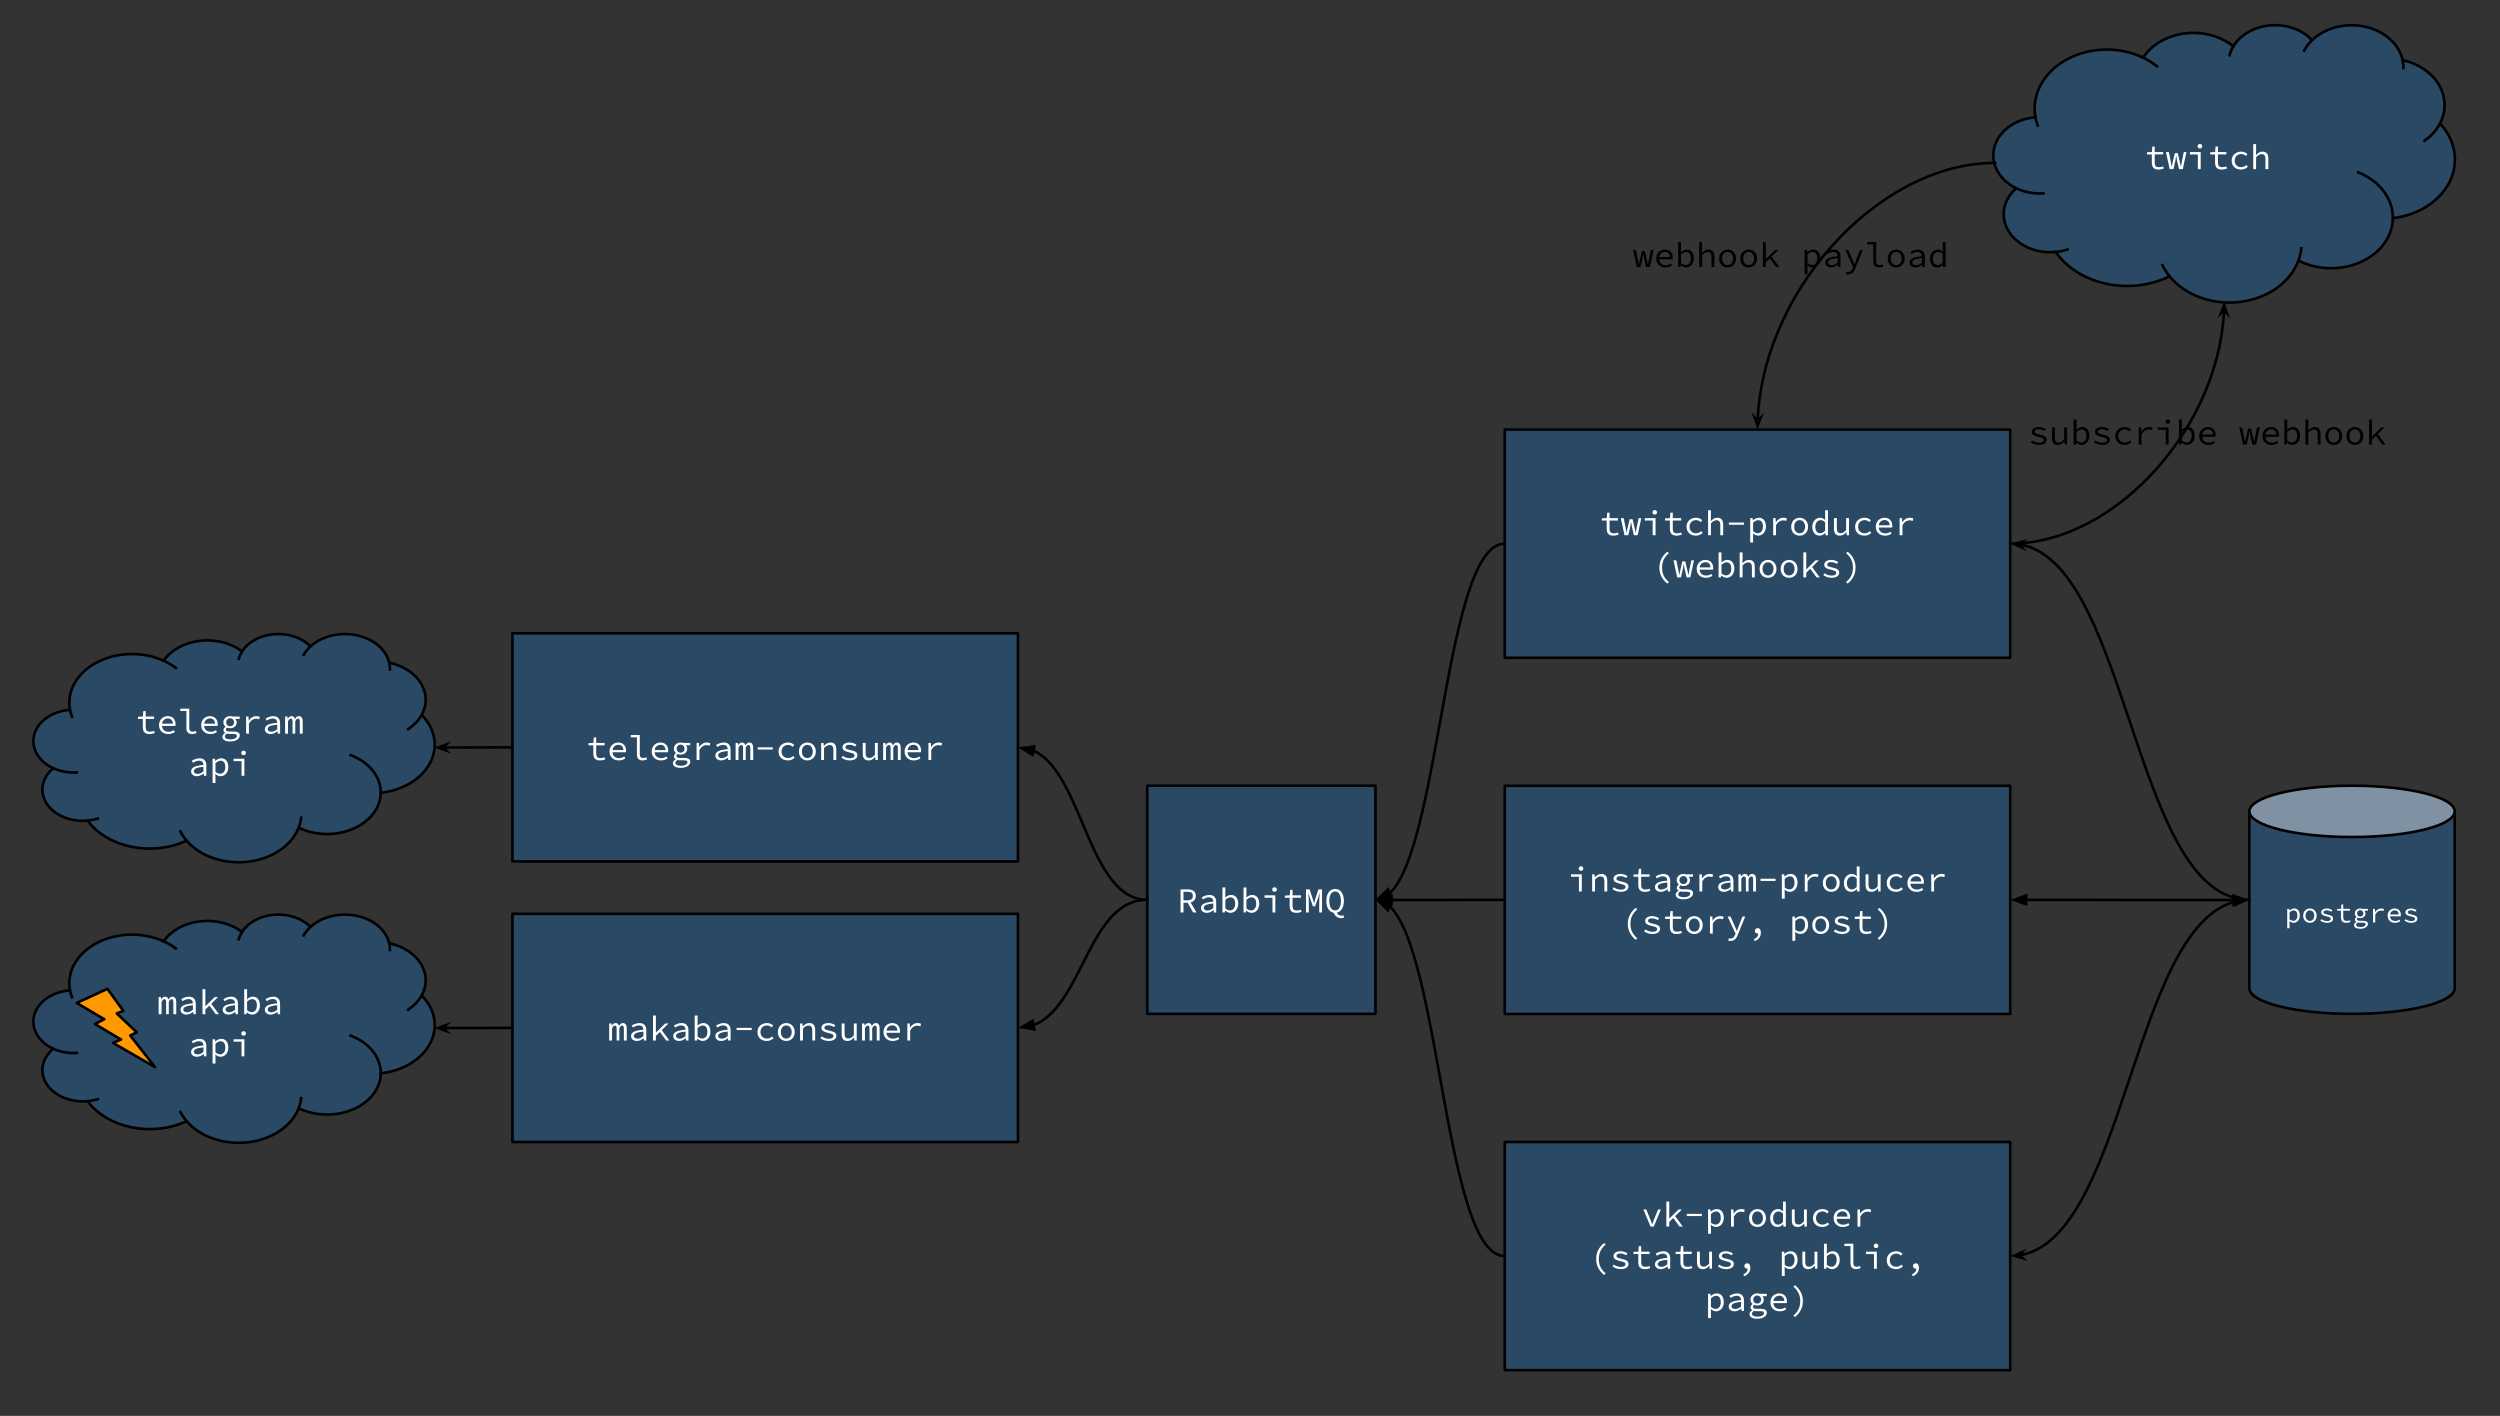 <svg fill="none" stroke-linecap="square" stroke-miterlimit="10" viewBox="0 0 948.619 537.244" xmlns="http://www.w3.org/2000/svg" xmlns:xlink="http://www.w3.org/1999/xlink"><rect x="0" y="0" width="948.619" height="537.244" fill="#333333" stroke="none"/><clipPath id="a"><path d="m0 0h948.619v537.244h-948.619z"/></clipPath><g clip-path="url(#a)"><path d="m0 0h948.619v537.244h-948.619z" fill="none"/><path d="m435.325 298.131h86.583v86.583h-86.583z" fill="#2a4965" fill-rule="evenodd"/><path d="m435.325 298.131h86.583v86.583h-86.583z" fill-rule="evenodd" stroke="#000" stroke-linecap="butt" stroke-linejoin="round"/><path d="m447.958 346.223v-8.75h2.719q.672 0 1.234.141.562.125.969.422.406.281.625.75.234.469.234 1.141 0 1.031-.547 1.656-.531.609-1.422.828l2.234 3.812h-1.266l-2.109-3.688h-1.562v3.688zm1.109-4.594h1.453q1.031 0 1.562-.422.547-.422.547-1.281 0-.859-.547-1.203-.531-.344-1.562-.344h-1.453zm8.841 4.75q-.453 0-.859-.125-.391-.125-.703-.359-.297-.234-.469-.562-.172-.344-.172-.781 0-.547.25-.953.266-.406.828-.703.578-.297 1.469-.484.891-.188 2.141-.297-.016-.328-.109-.625-.078-.297-.281-.516-.203-.219-.531-.344-.328-.141-.797-.141-.641 0-1.234.25-.578.25-1.031.531l-.422-.75q.234-.156.562-.328.328-.172.688-.297.375-.141.781-.219.422-.094.844-.094 1.344 0 1.984.734.641.719.641 1.938v3.969h-.891l-.094-.875h-.031q-.547.422-1.219.734-.656.297-1.344.297zm.297-.875q.547 0 1.094-.25.547-.25 1.094-.703v-1.719q-1.031.078-1.734.234-.703.141-1.125.359-.406.203-.594.469-.172.25-.172.562 0 .281.125.484.125.188.312.312.188.125.453.188.266.062.547.062zm8.684.875q-.469 0-1.016-.234-.531-.234-1-.641h-.031l-.094.719h-.891v-9.484h1.094v2.578l-.031 1.25h.031q.438-.453 1.016-.719.594-.266 1.156-.266.656 0 1.156.234.516.234.844.672.344.438.516 1.047.188.594.188 1.344 0 .828-.25 1.484-.234.641-.641 1.094-.406.453-.938.688-.531.234-1.109.234zm-.172-.922q.422 0 .781-.172.359-.188.625-.5.266-.328.406-.812.156-.484.156-1.078 0-.531-.109-.969-.109-.453-.328-.766-.219-.312-.562-.484-.344-.172-.828-.172-.422 0-.906.234-.484.234-1 .734v3.234q.469.406.938.578.484.172.828.172zm8.169.922q-.469 0-1.016-.234-.531-.234-1-.641h-.031l-.094.719h-.891v-9.484h1.094v2.578l-.031 1.25h.031q.438-.453 1.016-.719.594-.266 1.156-.266.656 0 1.156.234.516.234.844.672.344.438.516 1.047.188.594.188 1.344 0 .828-.25 1.484-.234.641-.641 1.094-.406.453-.938.688-.531.234-1.109.234zm-.172-.922q.422 0 .781-.172.359-.188.625-.5.266-.328.406-.812.156-.484.156-1.078 0-.531-.109-.969-.109-.453-.328-.766-.219-.312-.562-.484-.344-.172-.828-.172-.422 0-.906.234-.484.234-1 .734v3.234q.469.406.938.578.484.172.828.172zm8.122.766v-5.578h-3.016v-.906h4.094v6.484zm.781-7.844q-.375 0-.625-.219-.25-.234-.25-.625 0-.391.25-.625.25-.234.625-.234.375 0 .625.234.25.234.25.625 0 .391-.25.625-.25.219-.625.219zm8.247 8q-.703 0-1.188-.188-.484-.203-.781-.547-.281-.359-.406-.844-.125-.5-.125-1.094v-3.062h-1.828v-.828l1.859-.078.156-2.078h.906v2.078h3.188v.906h-3.188v3.078q0 .438.078.766.078.328.266.562.188.219.5.328.328.109.797.109.453 0 .828-.078.375-.078.719-.219l.25.797q-.438.172-.938.281-.484.109-1.094.109zm3.7-.156v-8.75h1.359l1.234 3.734.422 1.422h.062l.406-1.422 1.234-3.734h1.359v8.75h-1.062v-4.375q0-.312.016-.734.031-.422.062-.844.031-.438.047-.828.031-.406.062-.688h-.031l-.5 1.719-1.25 3.438h-.797l-1.234-3.438-.5-1.719h-.031q.031.281.062.688.031.391.047.828.031.422.047.844.031.422.031.734v4.375zm11.044-.766q1.016 0 1.609-.953.594-.953.594-2.688 0-1.656-.594-2.594-.594-.953-1.609-.953-1.016 0-1.609.953-.594.938-.594 2.594 0 1.734.594 2.688.594.953 1.609.953zm2.406 2.938q-1.156 0-1.891-.594-.734-.578-1.047-1.453-.641-.109-1.156-.469-.516-.359-.891-.938-.359-.578-.562-1.359-.188-.797-.188-1.766 0-1.062.234-1.891.234-.844.672-1.422.453-.578 1.062-.891.609-.312 1.359-.312.75 0 1.359.312.609.312 1.047.891.438.578.672 1.422.25.828.25 1.891 0 .938-.203 1.719-.188.781-.547 1.359-.344.562-.844.938-.484.359-1.094.484.219.578.703.844.5.281 1.188.281.203 0 .359-.047.172-.031.297-.078l.203.891q-.219.078-.469.125-.234.062-.516.062z" fill="#fff"/><path d="m194.451 346.743h191.811v86.583h-191.811z" fill="#2a4965" fill-rule="evenodd"/><path d="m194.451 346.743h191.811v86.583h-191.811z" fill-rule="evenodd" stroke="#000" stroke-linecap="butt" stroke-linejoin="round"/><path d="m231.146 394.834v-6.484h.891l.094.859h.016q.266-.453.594-.734.328-.281.891-.281.953 0 1.234 1.125.281-.516.609-.812.344-.312.906-.312.672 0 1.047.516.391.516.391 1.484v4.641h-1.094v-4.562q0-1.125-.688-1.125-.359 0-.578.25-.203.234-.469.75v4.688h-1.016v-4.562q0-.562-.156-.844-.141-.281-.5-.281-.359 0-.594.25-.234.234-.484.75v4.688zm10.512.156q-.453 0-.859-.125-.391-.125-.703-.359-.297-.234-.469-.562-.172-.344-.172-.781 0-.547.25-.953.266-.406.828-.703.578-.297 1.469-.484.891-.188 2.141-.297-.016-.328-.109-.625-.078-.297-.281-.516-.203-.219-.531-.344-.328-.141-.797-.141-.641 0-1.234.25-.578.25-1.031.531l-.422-.75q.234-.156.562-.328.328-.172.688-.297.375-.141.781-.219.422-.094.844-.094 1.344 0 1.984.734.641.719.641 1.938v3.969h-.891l-.094-.875h-.031q-.547.422-1.219.734-.656.297-1.344.297zm.297-.875q.547 0 1.094-.25.547-.25 1.094-.703v-1.719q-1.031.078-1.734.234-.703.141-1.125.359-.406.203-.594.469-.172.25-.172.562 0 .281.125.484.125.188.312.312.188.125.453.188.266.062.547.062zm5.825.719v-9.484h1.094v6.422h.062l3.484-3.422h1.25l-2.578 2.547 2.938 3.938h-1.234l-2.391-3.266-1.531 1.5v1.766zm9.872.156q-.453 0-.859-.125-.391-.125-.703-.359-.297-.234-.469-.562-.172-.344-.172-.781 0-.547.25-.953.266-.406.828-.703.578-.297 1.469-.484.891-.188 2.141-.297-.016-.328-.109-.625-.078-.297-.281-.516-.203-.219-.531-.344-.328-.141-.797-.141-.641 0-1.234.25-.578.25-1.031.531l-.422-.75q.234-.156.562-.328.328-.172.688-.297.375-.141.781-.219.422-.094.844-.094 1.344 0 1.984.734.641.719.641 1.938v3.969h-.891l-.094-.875h-.031q-.547.422-1.219.734-.656.297-1.344.297zm.297-.875q.547 0 1.094-.25.547-.25 1.094-.703v-1.719q-1.031.078-1.734.234-.703.141-1.125.359-.406.203-.594.469-.172.25-.172.562 0 .281.125.484.125.188.312.312.188.125.453.188.266.062.547.062zm8.684.875q-.469 0-1.016-.234-.531-.234-1-.641h-.031l-.094.719h-.891v-9.484h1.094v2.578l-.031 1.25h.031q.438-.453 1.016-.719.594-.266 1.156-.266.656 0 1.156.234.516.234.844.672.344.438.516 1.047.188.594.188 1.344 0 .828-.25 1.484-.234.641-.641 1.094-.406.453-.938.688-.531.234-1.109.234zm-.172-.922q.422 0 .781-.172.359-.188.625-.5.266-.328.406-.812.156-.484.156-1.078 0-.531-.109-.969-.109-.453-.328-.766-.219-.312-.562-.484-.344-.172-.828-.172-.422 0-.906.234-.484.234-1 .734v3.234q.469.406.938.578.484.172.828.172zm7.184.922q-.453 0-.859-.125-.391-.125-.703-.359-.297-.234-.469-.562-.172-.344-.172-.781 0-.547.25-.953.266-.406.828-.703.578-.297 1.469-.484.891-.188 2.141-.297-.016-.328-.109-.625-.078-.297-.281-.516-.203-.219-.531-.344-.328-.141-.797-.141-.641 0-1.234.25-.578.25-1.031.531l-.422-.75q.234-.156.562-.328.328-.172.688-.297.375-.141.781-.219.422-.094.844-.094 1.344 0 1.984.734.641.719.641 1.938v3.969h-.891l-.094-.875h-.031q-.547.422-1.219.734-.656.297-1.344.297zm.297-.875q.547 0 1.094-.25.547-.25 1.094-.703v-1.719q-1.031.078-1.734.234-.703.141-1.125.359-.406.203-.594.469-.172.25-.172.562 0 .281.125.484.125.188.312.312.188.125.453.188.266.062.547.062zm5.559-3.266v-.828h5.719v.828zm11.466 4.141q-.75 0-1.406-.219-.641-.234-1.125-.656-.484-.438-.75-1.062-.266-.641-.266-1.438 0-.812.281-1.438.297-.641.781-1.078.5-.453 1.156-.672.656-.234 1.391-.234.812 0 1.391.281.578.281.969.672l-.547.703q-.391-.344-.828-.547-.438-.203-.938-.203-.562 0-1.031.188-.469.172-.797.516-.312.328-.5.797-.188.453-.188 1.016 0 .547.172 1 .188.453.516.781.328.328.781.516.453.172 1.016.172.609 0 1.109-.234.5-.234.891-.578l.5.703q-.547.484-1.203.75-.656.266-1.375.266zm7.387 0q-.641 0-1.219-.219-.578-.234-1.031-.656-.438-.438-.703-1.062-.25-.641-.25-1.438 0-.812.25-1.438.266-.641.703-1.078.453-.453 1.031-.672.578-.234 1.219-.234.641 0 1.219.234.578.219 1.016.672.438.438.703 1.078.266.625.266 1.438 0 .797-.266 1.438-.266.625-.703 1.062-.438.422-1.016.656-.578.219-1.219.219zm0-.906q.469 0 .844-.172.375-.188.641-.516.281-.328.422-.781.156-.453.156-1 0-.562-.156-1.016-.141-.469-.422-.797-.266-.344-.641-.516-.375-.188-.844-.188-.469 0-.859.188-.375.172-.656.516-.266.328-.406.797-.141.453-.141 1.016 0 .547.141 1 .141.453.406.781.281.328.656.516.391.172.859.172zm5.231.75v-6.484h.906l.094 1.109h.062q.5-.547 1.078-.906.594-.359 1.359-.359 1.156 0 1.688.672.547.656.547 1.938v4.031h-1.094v-3.875q0-.922-.344-1.359-.344-.453-1.141-.453-.297 0-.547.078-.25.062-.484.219-.234.141-.5.359-.25.219-.531.516v4.516zm10.887.156q-.953 0-1.766-.297-.812-.297-1.406-.719l.5-.719q.562.406 1.234.656.672.234 1.578.234.828 0 1.234-.297.406-.312.406-.719 0-.188-.078-.344-.062-.172-.281-.312-.219-.141-.625-.266-.391-.141-1.047-.281-1.266-.266-1.906-.703-.625-.453-.625-1.188 0-.391.172-.719.172-.344.516-.594.344-.25.844-.391.5-.141 1.156-.141.75 0 1.438.25.703.25 1.188.578l-.531.703q-.453-.297-1-.484-.547-.188-1.188-.188-.812 0-1.156.281-.328.281-.328.656 0 .422.438.641.438.219 1.438.438.812.172 1.328.359.531.188.828.438.297.234.406.531.125.297.125.672 0 .391-.188.734-.188.344-.562.625-.359.266-.906.406-.531.156-1.234.156zm7.153 0q-1.172 0-1.719-.656-.531-.656-.531-1.953v-4.031h1.094v3.891q0 .922.344 1.375.344.438 1.156.438.562 0 1.016-.281.453-.297 1-.922v-4.5h1.094v6.484h-.891l-.094-1.141h-.062q-.484.578-1.078.938-.578.359-1.328.359zm5.481-.156v-6.484h.891l.094.859h.016q.266-.453.594-.734.328-.281.891-.281.953 0 1.234 1.125.281-.516.609-.812.344-.312.906-.312.672 0 1.047.516.391.516.391 1.484v4.641h-1.094v-4.562q0-1.125-.688-1.125-.359 0-.578.25-.203.234-.469.75v4.688h-1.016v-4.562q0-.562-.156-.844-.141-.281-.5-.281-.359 0-.594.25-.234.234-.484.75v4.688zm11.622.156q-.719 0-1.359-.219-.625-.234-1.109-.672-.469-.438-.75-1.062-.266-.641-.266-1.453 0-.781.266-1.406.281-.641.734-1.078.469-.438 1.062-.672.594-.234 1.25-.234.688 0 1.234.219.562.219.938.625.375.406.578.969.203.547.203 1.234 0 .188-.016.359-.016.172-.031.297h-5.109q.109 1.109.797 1.672.703.547 1.719.547.594 0 1.062-.156.469-.172.906-.453l.406.719q-.484.312-1.109.547-.609.219-1.406.219zm-.156-5.922q-.391 0-.766.141-.359.125-.656.375-.297.234-.5.609-.188.375-.266.859h4.125q-.062-1-.578-1.484-.516-.5-1.359-.5zm5.716 5.766v-6.484h.906l.094 1.547h.031q.5-.797 1.234-1.25.75-.453 1.656-.453.359 0 .656.062.312.062.625.203l-.25.953q-.344-.125-.578-.172-.234-.062-.625-.062-.734 0-1.406.422-.672.422-1.266 1.438v3.797z" fill="#fff"/><path d="m570.971 298.163h191.811v86.583h-191.811z" fill="#2a4965" fill-rule="evenodd"/><path d="m570.971 298.163h191.811v86.583h-191.811z" fill-rule="evenodd" stroke="#000" stroke-linecap="butt" stroke-linejoin="round"/><path d="m599.124 338.254v-5.578h-3.016v-.906h4.094v6.484zm.781-7.844q-.375 0-.625-.219-.25-.234-.25-.625 0-.391.25-.625.25-.234.625-.234.375 0 .625.234.25.234.25.625 0 .391-.25.625-.25.219-.625.219zm4.231 7.844v-6.484h.906l.094 1.109h.062q.5-.547 1.078-.906.594-.359 1.359-.359 1.156 0 1.688.672.547.656.547 1.938v4.031h-1.094v-3.875q0-.922-.344-1.359-.344-.453-1.141-.453-.297 0-.547.078-.25.062-.484.219-.234.141-.5.359-.25.219-.531.516v4.516zm10.887.156q-.953 0-1.766-.297-.812-.297-1.406-.719l.5-.719q.562.406 1.234.656.672.234 1.578.234.828 0 1.234-.297.406-.312.406-.719 0-.188-.078-.344-.062-.172-.281-.312-.219-.141-.625-.266-.391-.141-1.047-.281-1.266-.266-1.906-.703-.625-.453-.625-1.188 0-.391.172-.719.172-.344.516-.594.344-.25.844-.391.5-.141 1.156-.141.75 0 1.438.25.703.25 1.188.578l-.531.703q-.453-.297-1-.484-.547-.188-1.188-.188-.812 0-1.156.281-.328.281-.328.656 0 .422.438.641.438.219 1.438.438.812.172 1.328.359.531.188.828.438.297.234.406.531.125.297.125.672 0 .391-.188.734-.188.344-.562.625-.359.266-.906.406-.531.156-1.234.156zm9.122 0q-.703 0-1.188-.188-.484-.203-.781-.547-.281-.359-.406-.844-.125-.5-.125-1.094v-3.062h-1.828v-.828l1.859-.078.156-2.078h.906v2.078h3.188v.906h-3.188v3.078q0 .438.078.766.078.328.266.562.188.219.5.328.328.109.797.109.453 0 .828-.078.375-.078.719-.219l.25.797q-.438.172-.938.281-.484.109-1.094.109zm6.028 0q-.453 0-.859-.125-.391-.125-.703-.359-.297-.234-.469-.562-.172-.344-.172-.781 0-.547.25-.953.266-.406.828-.703.578-.297 1.469-.484.891-.188 2.141-.297-.016-.328-.109-.625-.078-.297-.281-.516-.203-.219-.531-.344-.328-.141-.797-.141-.641 0-1.234.25-.578.25-1.031.531l-.422-.75q.234-.156.562-.328.328-.172.688-.297.375-.141.781-.219.422-.094.844-.094 1.344 0 1.984.734.641.719.641 1.938v3.969h-.891l-.094-.875h-.031q-.547.422-1.219.734-.656.297-1.344.297zm.297-.875q.547 0 1.094-.25.547-.25 1.094-.703v-1.719q-1.031.078-1.734.234-.703.141-1.125.359-.406.203-.594.469-.172.25-.172.562 0 .281.125.484.125.188.312.312.188.125.453.188.266.062.547.062zm8.356 3.703q-1.422 0-2.203-.469-.781-.469-.781-1.328 0-.391.266-.766.281-.375.812-.672v-.062q-.266-.141-.469-.391-.203-.25-.203-.672 0-.297.203-.625.203-.328.562-.578v-.062q-.328-.25-.562-.672-.234-.422-.234-1 0-.531.203-.953.219-.438.562-.734.344-.297.797-.469.469-.172.984-.172.531 0 .969.156h2.672v.906h-1.672q.219.219.375.562.172.344.172.734 0 .516-.203.938-.188.406-.531.703-.344.281-.812.438-.453.156-.969.156-.25 0-.547-.062-.281-.062-.547-.188-.5.328-.5.75 0 .391.344.578.359.172 1 .172h1.453q1.25 0 1.859.344.609.344.609 1.172 0 .453-.266.859-.25.422-.719.719-.453.312-1.125.5-.672.188-1.5.188zm-.062-5.766q.625 0 1.062-.406.438-.422.438-1.125 0-.344-.125-.625-.125-.281-.328-.469-.188-.203-.469-.312-.266-.125-.578-.125-.297 0-.578.125-.266.109-.469.312-.203.188-.328.469-.109.281-.109.625 0 .703.438 1.125.438.406 1.047.406zm.156 4.969q.547 0 1-.109.453-.109.766-.297.328-.172.5-.406.172-.234.172-.484 0-.469-.375-.625-.359-.156-1.109-.156h-1.266q-.281 0-.531-.031-.234-.016-.453-.078-.469.25-.656.516-.172.281-.172.562 0 .516.531.812.547.297 1.594.297zm5.919-2.188v-6.484h.906l.094 1.547h.031q.5-.797 1.234-1.25.75-.453 1.656-.453.359 0 .656.062.312.062.625.203l-.25.953q-.344-.125-.578-.172-.234-.062-.625-.062-.734 0-1.406.422-.672.422-1.266 1.438v3.797zm9.325.156q-.453 0-.859-.125-.391-.125-.703-.359-.297-.234-.469-.562-.172-.344-.172-.781 0-.547.25-.953.266-.406.828-.703.578-.297 1.469-.484.891-.188 2.141-.297-.016-.328-.109-.625-.078-.297-.281-.516-.203-.219-.531-.344-.328-.141-.797-.141-.641 0-1.234.25-.578.25-1.031.531l-.422-.75q.234-.156.562-.328.328-.172.688-.297.375-.141.781-.219.422-.094.844-.094 1.344 0 1.984.734.641.719.641 1.938v3.969h-.891l-.094-.875h-.031q-.547.422-1.219.734-.656.297-1.344.297zm.297-.875q.547 0 1.094-.25.547-.25 1.094-.703v-1.719q-1.031.078-1.734.234-.703.141-1.125.359-.406.203-.594.469-.172.25-.172.562 0 .281.125.484.125.188.312.312.188.125.453.188.266.062.547.062zm5.184.719v-6.484h.891l.094.859h.016q.266-.453.594-.734.328-.281.891-.281.953 0 1.234 1.125.281-.516.609-.812.344-.312.906-.312.672 0 1.047.516.391.516.391 1.484v4.641h-1.094v-4.562q0-1.125-.688-1.125-.359 0-.578.25-.203.234-.469.75v4.688h-1.016v-4.562q0-.562-.156-.844-.141-.281-.5-.281-.359 0-.594.25-.234.234-.484.75v4.688zm8.372-3.984v-.828h5.719v.828zm8.091 6.719v-9.219h.906l.094.828h.047q.453-.422 1.047-.703.594-.281 1.188-.281.656 0 1.156.234.5.234.828.672.344.438.516 1.047.188.594.188 1.359 0 .828-.25 1.469-.234.641-.641 1.094-.406.453-.938.688-.531.234-1.125.234-.453 0-.984-.219-.516-.219-.953-.625h-.031l.047 1.234v2.188zm2.828-3.5q.875 0 1.438-.672.562-.688.562-1.891 0-.531-.109-.969-.109-.453-.328-.766-.219-.312-.562-.484-.344-.172-.828-.172-.422 0-.906.234-.484.234-1 .734v3.234q.469.406.938.578.469.172.797.172zm5.887.766v-6.484h.906l.094 1.547h.031q.5-.797 1.234-1.25.75-.453 1.656-.453.359 0 .656.062.312.062.625.203l-.25.953q-.344-.125-.578-.172-.234-.062-.625-.062-.734 0-1.406.422-.672.422-1.266 1.438v3.797zm10.044.156q-.641 0-1.219-.219-.578-.234-1.031-.656-.438-.438-.703-1.062-.25-.641-.25-1.438 0-.812.25-1.438.266-.641.703-1.078.453-.453 1.031-.672.578-.234 1.219-.234.641 0 1.219.234.578.219 1.016.672.438.438.703 1.078.266.625.266 1.438 0 .797-.266 1.438-.266.625-.703 1.062-.438.422-1.016.656-.578.219-1.219.219zm0-.906q.469 0 .844-.172.375-.188.641-.516.281-.328.422-.781.156-.453.156-1 0-.562-.156-1.016-.141-.469-.422-.797-.266-.344-.641-.516-.375-.188-.844-.188-.469 0-.859.188-.375.172-.656.516-.266.328-.406.797-.141.453-.141 1.016 0 .547.141 1 .141.453.406.781.281.328.656.516.391.172.859.172zm7.606.906q-.641 0-1.156-.219-.5-.234-.875-.656-.375-.438-.578-1.062-.203-.625-.203-1.438 0-.797.25-1.422.25-.641.656-1.078.406-.438.938-.672.531-.25 1.109-.25.578 0 1.031.219.469.219.891.625h.047l-.047-1.203v-2.484h1.078v9.484h-.906l-.094-.859h-.031q-.406.422-.953.719-.547.297-1.156.297zm.234-.922q.953 0 1.828-.969v-3.219q-.453-.422-.875-.594-.406-.172-.844-.172-.422 0-.797.188-.359.172-.641.5-.266.328-.422.781-.156.453-.156 1.016 0 1.172.5 1.828.5.641 1.406.641zm7.434.922q-1.172 0-1.719-.656-.531-.656-.531-1.953v-4.031h1.094v3.891q0 .922.344 1.375.344.438 1.156.438.562 0 1.016-.281.453-.297 1-.922v-4.5h1.094v6.484h-.891l-.094-1.141h-.062q-.484.578-1.078.938-.578.359-1.328.359zm9.325 0q-.75 0-1.406-.219-.641-.234-1.125-.656-.484-.438-.75-1.062-.266-.641-.266-1.438 0-.812.281-1.438.297-.641.781-1.078.5-.453 1.156-.672.656-.234 1.391-.234.812 0 1.391.281.578.281.969.672l-.547.703q-.391-.344-.828-.547-.438-.203-.938-.203-.562 0-1.031.188-.469.172-.797.516-.312.328-.5.797-.188.453-.188 1.016 0 .547.172 1 .188.453.516.781.328.328.781.516.453.172 1.016.172.609 0 1.109-.234.5-.234.891-.578l.5.703q-.547.484-1.203.75-.656.266-1.375.266zm7.778 0q-.719 0-1.359-.219-.625-.234-1.109-.672-.469-.438-.75-1.062-.266-.641-.266-1.453 0-.781.266-1.406.281-.641.734-1.078.469-.438 1.062-.672.594-.234 1.25-.234.688 0 1.234.219.562.219.938.625.375.406.578.969.203.547.203 1.234 0 .188-.016.359-.016.172-.031.297h-5.109q.109 1.109.797 1.672.703.547 1.719.547.594 0 1.062-.156.469-.172.906-.453l.406.719q-.484.312-1.109.547-.609.219-1.406.219zm-.156-5.922q-.391 0-.766.141-.359.125-.656.375-.297.234-.5.609-.188.375-.266.859h4.125q-.062-1-.578-1.484-.516-.5-1.359-.5zm5.716 5.766v-6.484h.906l.094 1.547h.031q.5-.797 1.234-1.25.75-.453 1.656-.453.359 0 .656.062.312.062.625.203l-.25.953q-.344-.125-.578-.172-.234-.062-.625-.062-.734 0-1.406.422-.672.422-1.266 1.438v3.797z" fill="#fff"/><path d="m620.663 356.598q-1.375-1.078-2.188-2.594-.812-1.516-.812-3.453 0-1.938.812-3.453.812-1.516 2.188-2.594l.609.547q-1.344 1.141-1.984 2.484-.625 1.328-.625 3.016 0 1.688.625 3.031.641 1.328 1.984 2.453zm6.356-2.188q-.953 0-1.766-.297-.812-.297-1.406-.719l.5-.719q.562.406 1.234.656.672.234 1.578.234.828 0 1.234-.297.406-.312.406-.719 0-.188-.078-.344-.062-.172-.281-.312-.219-.141-.625-.266-.391-.141-1.047-.281-1.266-.266-1.906-.703-.625-.453-.625-1.188 0-.391.172-.719.172-.344.516-.594.344-.25.844-.391.5-.141 1.156-.141.75 0 1.438.25.703.25 1.188.578l-.531.703q-.453-.297-1-.484-.547-.188-1.188-.188-.812 0-1.156.281-.328.281-.328.656 0 .422.438.641.438.219 1.438.438.812.172 1.328.359.531.188.828.438.297.234.406.531.125.297.125.672 0 .391-.188.734-.188.344-.562.625-.359.266-.906.406-.531.156-1.234.156zm9.122 0q-.703 0-1.188-.188-.484-.203-.781-.547-.281-.359-.406-.844-.125-.5-.125-1.094v-3.062h-1.828v-.828l1.859-.078.156-2.078h.906v2.078h3.188v.906h-3.188v3.078q0 .438.078.766.078.328.266.562.188.219.5.328.328.109.797.109.453 0 .828-.078.375-.078.719-.219l.25.797q-.438.172-.938.281-.484.109-1.094.109zm6.747 0q-.641 0-1.219-.219-.578-.234-1.031-.656-.438-.438-.703-1.062-.25-.641-.25-1.438 0-.812.25-1.438.266-.641.703-1.078.453-.453 1.031-.672.578-.234 1.219-.234.641 0 1.219.234.578.219 1.016.672.438.438.703 1.078.266.625.266 1.438 0 .797-.266 1.438-.266.625-.703 1.062-.438.422-1.016.656-.578.219-1.219.219zm0-.906q.469 0 .844-.172.375-.188.641-.516.281-.328.422-.781.156-.453.156-1 0-.562-.156-1.016-.141-.469-.422-.797-.266-.344-.641-.516-.375-.188-.844-.188-.469 0-.859.188-.375.172-.656.516-.266.328-.406.797-.141.453-.141 1.016 0 .547.141 1 .141.453.406.781.281.328.656.516.391.172.859.172zm5.95.75v-6.484h.906l.094 1.547h.031q.5-.797 1.234-1.25.75-.453 1.656-.453.359 0 .656.062.312.062.625.203l-.25.953q-.344-.125-.578-.172-.234-.062-.625-.062-.734 0-1.406.422-.672.422-1.266 1.438v3.797zm7.794 2.781q-.484 0-.859-.125l.234-.875q.125.047.281.062.156.031.297.031.688 0 1.109-.391.422-.391.672-.984l.188-.484-3.016-6.5h1.109l1.578 3.594q.188.422.391.922.203.484.406.953h.062q.172-.469.344-.953.188-.484.344-.922l1.406-3.594h1.047l-2.859 7.016q-.172.484-.422.891-.234.422-.578.719-.328.297-.766.469-.422.172-.969.172zm9.184.062-.312-.703q.828-.375 1.234-.906.422-.516.453-1.312-.078.031-.141.031-.047 0-.125 0-.422 0-.734-.25-.297-.25-.297-.75 0-.5.312-.75.328-.266.75-.266.594 0 .891.469.312.453.312 1.234 0 1.172-.625 1.969-.625.812-1.719 1.234zm14.291-.109v-9.219h.906l.094.828h.047q.453-.422 1.047-.703.594-.281 1.188-.281.656 0 1.156.234.5.234.828.672.344.438.516 1.047.188.594.188 1.359 0 .828-.25 1.469-.234.641-.641 1.094-.406.453-.938.688-.531.234-1.125.234-.453 0-.984-.219-.516-.219-.953-.625h-.031l.047 1.234v2.188zm2.828-3.5q.875 0 1.438-.672.562-.688.562-1.891 0-.531-.109-.969-.109-.453-.328-.766-.219-.312-.562-.484-.344-.172-.828-.172-.422 0-.906.234-.484.234-1 .734v3.234q.469.406.938.578.469.172.797.172zm7.934.922q-.641 0-1.219-.219-.578-.234-1.031-.656-.438-.438-.703-1.062-.25-.641-.25-1.438 0-.812.25-1.438.266-.641.703-1.078.453-.453 1.031-.672.578-.234 1.219-.234.641 0 1.219.234.578.219 1.016.672.438.438.703 1.078.266.625.266 1.438 0 .797-.266 1.438-.266.625-.703 1.062-.438.422-1.016.656-.578.219-1.219.219zm0-.906q.469 0 .844-.172.375-.188.641-.516.281-.328.422-.781.156-.453.156-1 0-.562-.156-1.016-.141-.469-.422-.797-.266-.344-.641-.516-.375-.188-.844-.188-.469 0-.859.188-.375.172-.656.516-.266.328-.406.797-.141.453-.141 1.016 0 .547.141 1 .141.453.406.781.281.328.656.516.391.172.859.172zm8.122.906q-.953 0-1.766-.297-.812-.297-1.406-.719l.5-.719q.562.406 1.234.656.672.234 1.578.234.828 0 1.234-.297.406-.312.406-.719 0-.188-.078-.344-.062-.172-.281-.312-.219-.141-.625-.266-.391-.141-1.047-.281-1.266-.266-1.906-.703-.625-.453-.625-1.188 0-.391.172-.719.172-.344.516-.594.344-.25.844-.391.5-.141 1.156-.141.75 0 1.438.25.703.25 1.188.578l-.531.703q-.453-.297-1-.484-.547-.188-1.188-.188-.812 0-1.156.281-.328.281-.328.656 0 .422.438.641.438.219 1.438.438.812.172 1.328.359.531.188.828.438.297.234.406.531.125.297.125.672 0 .391-.188.734-.188.344-.562.625-.359.266-.906.406-.531.156-1.234.156zm9.122 0q-.703 0-1.188-.188-.484-.203-.781-.547-.281-.359-.406-.844-.125-.5-.125-1.094v-3.062h-1.828v-.828l1.859-.078.156-2.078h.906v2.078h3.188v.906h-3.188v3.078q0 .438.078.766.078.328.266.562.188.219.5.328.328.109.797.109.453 0 .828-.078.375-.078.719-.219l.25.797q-.438.172-.938.281-.484.109-1.094.109zm4.966 2.188-.594-.562q1.344-1.125 1.969-2.453.641-1.344.641-3.031 0-1.688-.641-3.016-.625-1.344-1.969-2.484l.594-.547q1.391 1.078 2.188 2.594.812 1.516.812 3.453 0 1.938-.812 3.453-.797 1.516-2.188 2.594z" fill="#fff"/><path d="m570.971 163h191.811v86.583h-191.811z" fill="#2a4965" fill-rule="evenodd"/><path d="m570.971 163h191.811v86.583h-191.811z" fill-rule="evenodd" stroke="#000" stroke-linecap="butt" stroke-linejoin="round"/><path d="m612.15 203.248q-.703 0-1.188-.188-.484-.203-.781-.547-.281-.359-.406-.844-.125-.5-.125-1.094v-3.062h-1.828v-.828l1.859-.078.156-2.078h.906v2.078h3.188v.906h-3.188v3.078q0 .438.078.766.078.328.266.562.188.219.5.328.328.109.797.109.453 0 .828-.078.375-.078.719-.219l.25.797q-.438.172-.938.281-.484.109-1.094.109zm4.262-.156-1.406-6.484h1.094l.766 3.766q.094.469.156.891.078.422.141.891h.047q.078-.469.172-.891.094-.438.203-.891l.797-3.359h1.094l.781 3.359q.109.469.219.891.109.422.172.891h.062q.078-.469.141-.891.062-.422.156-.891l.766-3.766h1.016l-1.391 6.484h-1.406l-.75-3.094q-.156-.672-.312-1.922h-.062q-.156 1.25-.312 1.922l-.719 3.094zm10.7 0v-5.578h-3.016v-.906h4.094v6.484zm.781-7.844q-.375 0-.625-.219-.25-.234-.25-.625 0-.391.25-.625.25-.234.625-.234.375 0 .625.234.25.234.25.625 0 .391-.25.625-.25.219-.625.219zm8.247 8q-.703 0-1.188-.188-.484-.203-.781-.547-.281-.359-.406-.844-.125-.5-.125-1.094v-3.062h-1.828v-.828l1.859-.078.156-2.078h.906v2.078h3.188v.906h-3.188v3.078q0 .438.078.766.078.328.266.562.188.219.5.328.328.109.797.109.453 0 .828-.078.375-.078.719-.219l.25.797q-.438.172-.938.281-.484.109-1.094.109zm7.356 0q-.75 0-1.406-.219-.641-.234-1.125-.656-.484-.438-.75-1.062-.266-.641-.266-1.438 0-.812.281-1.438.297-.641.781-1.078.5-.453 1.156-.672.656-.234 1.391-.234.812 0 1.391.281.578.281.969.672l-.547.703q-.391-.344-.828-.547-.438-.203-.938-.203-.562 0-1.031.188-.469.172-.797.516-.312.328-.5.797-.188.453-.188 1.016 0 .547.172 1 .188.453.516.781.328.328.781.516.453.172 1.016.172.609 0 1.109-.234.5-.234.891-.578l.5.703q-.547.484-1.203.75-.656.266-1.375.266zm4.622-.156v-9.484h1.094v2.578l-.062 1.531h.047q.5-.547 1.078-.906.578-.359 1.344-.359 1.156 0 1.688.672.547.656.547 1.938v4.031h-1.094v-3.875q0-.922-.344-1.359-.344-.453-1.141-.453-.297 0-.547.078-.25.062-.484.219-.234.141-.5.359-.25.219-.531.516v4.516zm7.903-3.984v-.828h5.719v.828zm8.091 6.719v-9.219h.906l.094.828h.047q.453-.422 1.047-.703.594-.281 1.188-.281.656 0 1.156.234.5.234.828.672.344.438.516 1.047.188.594.188 1.359 0 .828-.25 1.469-.234.641-.641 1.094-.406.453-.938.688-.531.234-1.125.234-.453 0-.984-.219-.516-.219-.953-.625h-.031l.047 1.234v2.188zm2.828-3.5q.875 0 1.438-.672.562-.688.562-1.891 0-.531-.109-.969-.109-.453-.328-.766-.219-.312-.562-.484-.344-.172-.828-.172-.422 0-.906.234-.484.234-1 .734v3.234q.469.406.938.578.469.172.797.172zm5.887.766v-6.484h.906l.094 1.547h.031q.5-.797 1.234-1.25.75-.453 1.656-.453.359 0 .656.062.312.062.625.203l-.25.953q-.344-.125-.578-.172-.234-.062-.625-.062-.734 0-1.406.422-.672.422-1.266 1.438v3.797zm10.044.156q-.641 0-1.219-.219-.578-.234-1.031-.656-.438-.438-.703-1.062-.25-.641-.25-1.438 0-.812.25-1.438.266-.641.703-1.078.453-.453 1.031-.672.578-.234 1.219-.234.641 0 1.219.234.578.219 1.016.672.438.438.703 1.078.266.625.266 1.438 0 .797-.266 1.438-.266.625-.703 1.062-.438.422-1.016.656-.578.219-1.219.219zm0-.906q.469 0 .844-.172.375-.188.641-.516.281-.328.422-.781.156-.453.156-1 0-.562-.156-1.016-.141-.469-.422-.797-.266-.344-.641-.516-.375-.188-.844-.188-.469 0-.859.188-.375.172-.656.516-.266.328-.406.797-.141.453-.141 1.016 0 .547.141 1 .141.453.406.781.281.328.656.516.391.172.859.172zm7.606.906q-.641 0-1.156-.219-.5-.234-.875-.656-.375-.438-.578-1.062-.203-.625-.203-1.438 0-.797.25-1.422.25-.641.656-1.078.406-.438.938-.672.531-.25 1.109-.25.578 0 1.031.219.469.219.891.625h.047l-.047-1.203v-2.484h1.078v9.484h-.906l-.094-.859h-.031q-.406.422-.953.719-.547.297-1.156.297zm.234-.922q.953 0 1.828-.969v-3.219q-.453-.422-.875-.594-.406-.172-.844-.172-.422 0-.797.188-.359.172-.641.5-.266.328-.422.781-.156.453-.156 1.016 0 1.172.5 1.828.5.641 1.406.641zm7.434.922q-1.172 0-1.719-.656-.531-.656-.531-1.953v-4.031h1.094v3.891q0 .922.344 1.375.344.438 1.156.438.562 0 1.016-.281.453-.297 1-.922v-4.5h1.094v6.484h-.891l-.094-1.141h-.062q-.484.578-1.078.938-.578.359-1.328.359zm9.325 0q-.75 0-1.406-.219-.641-.234-1.125-.656-.484-.438-.75-1.062-.266-.641-.266-1.438 0-.812.281-1.438.297-.641.781-1.078.5-.453 1.156-.672.656-.234 1.391-.234.812 0 1.391.281.578.281.969.672l-.547.703q-.391-.344-.828-.547-.438-.203-.938-.203-.562 0-1.031.188-.469.172-.797.516-.312.328-.5.797-.188.453-.188 1.016 0 .547.172 1 .188.453.516.781.328.328.781.516.453.172 1.016.172.609 0 1.109-.234.5-.234.891-.578l.5.703q-.547.484-1.203.75-.656.266-1.375.266zm7.778 0q-.719 0-1.359-.219-.625-.234-1.109-.672-.469-.438-.75-1.062-.266-.641-.266-1.453 0-.781.266-1.406.281-.641.734-1.078.469-.438 1.062-.672.594-.234 1.25-.234.688 0 1.234.219.562.219.938.625.375.406.578.969.203.547.203 1.234 0 .188-.016.359-.016.172-.031.297h-5.109q.109 1.109.797 1.672.703.547 1.719.547.594 0 1.062-.156.469-.172.906-.453l.406.719q-.484.312-1.109.547-.609.219-1.406.219zm-.156-5.922q-.391 0-.766.141-.359.125-.656.375-.297.234-.5.609-.188.375-.266.859h4.125q-.062-1-.578-1.484-.516-.5-1.359-.5zm5.716 5.766v-6.484h.906l.094 1.547h.031q.5-.797 1.234-1.25.75-.453 1.656-.453.359 0 .656.062.312.062.625.203l-.25.953q-.344-.125-.578-.172-.234-.062-.625-.062-.734 0-1.406.422-.672.422-1.266 1.438v3.797z" fill="#fff"/><path d="m632.658 221.435q-1.375-1.078-2.188-2.594-.812-1.516-.812-3.453 0-1.938.812-3.453.812-1.516 2.188-2.594l.609.547q-1.344 1.141-1.984 2.484-.625 1.328-.625 3.016 0 1.688.625 3.031.641 1.328 1.984 2.453zm3.747-2.344-1.406-6.484h1.094l.766 3.766q.094.469.156.891.078.422.141.891h.047q.078-.469.172-.891.094-.438.203-.891l.797-3.359h1.094l.781 3.359q.109.469.219.891.109.422.172.891h.062q.078-.469.141-.891.062-.422.156-.891l.766-3.766h1.016l-1.391 6.484h-1.406l-.75-3.094q-.156-.672-.312-1.922h-.062q-.156 1.25-.312 1.922l-.719 3.094zm10.872.156q-.719 0-1.359-.219-.625-.234-1.109-.672-.469-.438-.75-1.062-.266-.641-.266-1.453 0-.781.266-1.406.281-.641.734-1.078.469-.438 1.062-.672.594-.234 1.25-.234.688 0 1.234.219.562.219.938.625.375.406.578.969.203.547.203 1.234 0 .188-.016.359-.016.172-.031.297h-5.109q.109 1.109.797 1.672.703.547 1.719.547.594 0 1.062-.156.469-.172.906-.453l.406.719q-.484.312-1.109.547-.609.219-1.406.219zm-.156-5.922q-.391 0-.766.141-.359.125-.656.375-.297.234-.5.609-.188.375-.266.859h4.125q-.062-1-.578-1.484-.516-.5-1.359-.5zm8.028 5.922q-.469 0-1.016-.234-.531-.234-1-.641h-.031l-.094.719h-.891v-9.484h1.094v2.578l-.031 1.25h.031q.438-.453 1.016-.719.594-.266 1.156-.266.656 0 1.156.234.516.234.844.672.344.438.516 1.047.188.594.188 1.344 0 .828-.25 1.484-.234.641-.641 1.094-.406.453-.938.688-.531.234-1.109.234zm-.172-.922q.422 0 .781-.172.359-.188.625-.5.266-.328.406-.812.156-.484.156-1.078 0-.531-.109-.969-.109-.453-.328-.766-.219-.312-.562-.484-.344-.172-.828-.172-.422 0-.906.234-.484.234-1 .734v3.234q.469.406.938.578.484.172.828.172zm5.138.766v-9.484h1.094v2.578l-.062 1.531h.047q.5-.547 1.078-.906.578-.359 1.344-.359 1.156 0 1.688.672.547.656.547 1.938v4.031h-1.094v-3.875q0-.922-.344-1.359-.344-.453-1.141-.453-.297 0-.547.078-.25.062-.484.219-.234.141-.5.359-.25.219-.531.516v4.516zm10.762.156q-.641 0-1.219-.219-.578-.234-1.031-.656-.438-.438-.703-1.062-.25-.641-.25-1.438 0-.812.25-1.438.266-.641.703-1.078.453-.453 1.031-.672.578-.234 1.219-.234.641 0 1.219.234.578.219 1.016.672.438.438.703 1.078.266.625.266 1.438 0 .797-.266 1.438-.266.625-.703 1.062-.438.422-1.016.656-.578.219-1.219.219zm0-.906q.469 0 .844-.172.375-.188.641-.516.281-.328.422-.781.156-.453.156-1 0-.562-.156-1.016-.141-.469-.422-.797-.266-.344-.641-.516-.375-.188-.844-.188-.469 0-.859.188-.375.172-.656.516-.266.328-.406.797-.141.453-.141 1.016 0 .547.141 1 .141.453.406.781.281.328.656.516.391.172.859.172zm7.997.906q-.641 0-1.219-.219-.578-.234-1.031-.656-.438-.438-.703-1.062-.25-.641-.25-1.438 0-.812.25-1.438.266-.641.703-1.078.453-.453 1.031-.672.578-.234 1.219-.234.641 0 1.219.234.578.219 1.016.672.438.438.703 1.078.266.625.266 1.438 0 .797-.266 1.438-.266.625-.703 1.062-.438.422-1.016.656-.578.219-1.219.219zm0-.906q.469 0 .844-.172.375-.188.641-.516.281-.328.422-.781.156-.453.156-1 0-.562-.156-1.016-.141-.469-.422-.797-.266-.344-.641-.516-.375-.188-.844-.188-.469 0-.859.188-.375.172-.656.516-.266.328-.406.797-.141.453-.141 1.016 0 .547.141 1 .141.453.406.781.281.328.656.516.391.172.859.172zm5.403.75v-9.484h1.094v6.422h.062l3.484-3.422h1.25l-2.578 2.547 2.938 3.938h-1.234l-2.391-3.266-1.531 1.5v1.766zm10.716.156q-.953 0-1.766-.297-.812-.297-1.406-.719l.5-.719q.562.406 1.234.656.672.234 1.578.234.828 0 1.234-.297.406-.312.406-.719 0-.188-.078-.344-.062-.172-.281-.312-.219-.141-.625-.266-.391-.141-1.047-.281-1.266-.266-1.906-.703-.625-.453-.625-1.188 0-.391.172-.719.172-.344.516-.594.344-.25.844-.391.5-.141 1.156-.141.75 0 1.438.25.703.25 1.188.578l-.531.703q-.453-.297-1-.484-.547-.188-1.188-.188-.812 0-1.156.281-.328.281-.328.656 0 .422.438.641.438.219 1.438.438.812.172 1.328.359.531.188.828.438.297.234.406.531.125.297.125.672 0 .391-.188.734-.188.344-.562.625-.359.266-.906.406-.531.156-1.234.156zm6.091 2.188-.594-.562q1.344-1.125 1.969-2.453.641-1.344.641-3.031 0-1.688-.641-3.016-.625-1.344-1.969-2.484l.594-.547q1.391 1.078 2.188 2.594.812 1.516.812 3.453 0 1.938-.812 3.453-.797 1.516-2.188 2.594z" fill="#fff"/><path d="m194.451 240.291h191.811v86.583h-191.811z" fill="#2a4965" fill-rule="evenodd"/><path d="m194.451 240.291h191.811v86.583h-191.811z" fill-rule="evenodd" stroke="#000" stroke-linecap="butt" stroke-linejoin="round"/><path d="m227.634 288.539q-.703 0-1.188-.188-.484-.203-.781-.547-.281-.359-.406-.844-.125-.5-.125-1.094v-3.062h-1.828v-.828l1.859-.078.156-2.078h.906v2.078h3.188v.906h-3.188v3.078q0 .438.078.766.078.328.266.562.188.219.5.328.328.109.797.109.453 0 .828-.078.375-.078.719-.219l.25.797q-.438.172-.938.281-.484.109-1.094.109zm7.137 0q-.719 0-1.359-.219-.625-.234-1.109-.672-.469-.438-.75-1.062-.266-.641-.266-1.453 0-.781.266-1.406.281-.641.734-1.078.469-.438 1.062-.672.594-.234 1.25-.234.688 0 1.234.219.562.219.938.625.375.406.578.969.203.547.203 1.234 0 .188-.016.359-.016.172-.031.297h-5.109q.109 1.109.797 1.672.703.547 1.719.547.594 0 1.062-.156.469-.172.906-.453l.406.719q-.484.312-1.109.547-.609.219-1.406.219zm-.156-5.922q-.391 0-.766.141-.359.125-.656.375-.297.234-.5.609-.188.375-.266.859h4.125q-.062-1-.578-1.484-.516-.5-1.359-.5zm9.184 5.922q-1.031 0-1.578-.578-.547-.594-.547-1.75v-6.422h-2.312v-.891h3.406v7.391q0 .719.344 1.031.344.312.938.312.562 0 1.203-.297l.281.812q-.453.188-.828.281-.375.109-.906.109zm6.966 0q-.719 0-1.359-.219-.625-.234-1.109-.672-.469-.438-.75-1.062-.266-.641-.266-1.453 0-.781.266-1.406.281-.641.734-1.078.469-.438 1.062-.672.594-.234 1.25-.234.688 0 1.234.219.562.219.938.625.375.406.578.969.203.547.203 1.234 0 .188-.016.359-.016.172-.031.297h-5.109q.109 1.109.797 1.672.703.547 1.719.547.594 0 1.062-.156.469-.172.906-.453l.406.719q-.484.312-1.109.547-.609.219-1.406.219zm-.156-5.922q-.391 0-.766.141-.359.125-.656.375-.297.234-.5.609-.188.375-.266.859h4.125q-.062-1-.578-1.484-.516-.5-1.359-.5zm7.7 8.75q-1.422 0-2.203-.469-.781-.469-.781-1.328 0-.391.266-.766.281-.375.812-.672v-.062q-.266-.141-.469-.391-.203-.25-.203-.672 0-.297.203-.625.203-.328.562-.578v-.062q-.328-.25-.562-.672-.234-.422-.234-1 0-.531.203-.953.219-.438.562-.734.344-.297.797-.469.469-.172.984-.172.531 0 .969.156h2.672v.906h-1.672q.219.219.375.562.172.344.172.734 0 .516-.203.938-.188.406-.531.703-.344.281-.812.438-.453.156-.969.156-.25 0-.547-.062-.281-.062-.547-.188-.5.328-.5.75 0 .391.344.578.359.172 1 .172h1.453q1.25 0 1.859.344.609.344.609 1.172 0 .453-.266.859-.25.422-.719.719-.453.312-1.125.5-.672.188-1.5.188zm-.062-5.766q.625 0 1.062-.406.438-.422.438-1.125 0-.344-.125-.625-.125-.281-.328-.469-.188-.203-.469-.312-.266-.125-.578-.125-.297 0-.578.125-.266.109-.469.312-.203.188-.328.469-.109.281-.109.625 0 .703.438 1.125.438.406 1.047.406zm.156 4.969q.547 0 1-.109.453-.109.766-.297.328-.172.5-.406.172-.234.172-.484 0-.469-.375-.625-.359-.156-1.109-.156h-1.266q-.281 0-.531-.031-.234-.016-.453-.078-.469.25-.656.516-.172.281-.172.562 0 .516.531.812.547.297 1.594.297zm5.919-2.188v-6.484h.906l.094 1.547h.031q.5-.797 1.234-1.25.75-.453 1.656-.453.359 0 .656.062.312.062.625.203l-.25.953q-.344-.125-.578-.172-.234-.062-.625-.062-.734 0-1.406.422-.672.422-1.266 1.438v3.797zm9.325.156q-.453 0-.859-.125-.391-.125-.703-.359-.297-.234-.469-.562-.172-.344-.172-.781 0-.547.25-.953.266-.406.828-.703.578-.297 1.469-.484.891-.188 2.141-.297-.016-.328-.109-.625-.078-.297-.281-.516-.203-.219-.531-.344-.328-.141-.797-.141-.641 0-1.234.25-.578.25-1.031.531l-.422-.75q.234-.156.562-.328.328-.172.688-.297.375-.141.781-.219.422-.094.844-.094 1.344 0 1.984.734.641.719.641 1.938v3.969h-.891l-.094-.875h-.031q-.547.422-1.219.734-.656.297-1.344.297zm.297-.875q.547 0 1.094-.25.547-.25 1.094-.703v-1.719q-1.031.078-1.734.234-.703.141-1.125.359-.406.203-.594.469-.172.25-.172.562 0 .281.125.484.125.188.312.312.188.125.453.188.266.062.547.062zm5.184.719v-6.484h.891l.094.859h.016q.266-.453.594-.734.328-.281.891-.281.953 0 1.234 1.125.281-.516.609-.812.344-.312.906-.312.672 0 1.047.516.391.516.391 1.484v4.641h-1.094v-4.562q0-1.125-.688-1.125-.359 0-.578.25-.203.234-.469.75v4.688h-1.016v-4.562q0-.562-.156-.844-.141-.281-.5-.281-.359 0-.594.25-.234.234-.484.75v4.688zm8.372-3.984v-.828h5.719v.828zm11.466 4.141q-.75 0-1.406-.219-.641-.234-1.125-.656-.484-.438-.75-1.062-.266-.641-.266-1.438 0-.812.281-1.438.297-.641.781-1.078.5-.453 1.156-.672.656-.234 1.391-.234.812 0 1.391.281.578.281.969.672l-.547.703q-.391-.344-.828-.547-.438-.203-.938-.203-.562 0-1.031.188-.469.172-.797.516-.312.328-.5.797-.188.453-.188 1.016 0 .547.172 1 .188.453.516.781.328.328.781.516.453.172 1.016.172.609 0 1.109-.234.5-.234.891-.578l.5.703q-.547.484-1.203.75-.656.266-1.375.266zm7.387 0q-.641 0-1.219-.219-.578-.234-1.031-.656-.438-.438-.703-1.062-.25-.641-.25-1.438 0-.812.25-1.438.266-.641.703-1.078.453-.453 1.031-.672.578-.234 1.219-.234.641 0 1.219.234.578.219 1.016.672.438.438.703 1.078.266.625.266 1.438 0 .797-.266 1.438-.266.625-.703 1.062-.438.422-1.016.656-.578.219-1.219.219zm0-.906q.469 0 .844-.172.375-.188.641-.516.281-.328.422-.781.156-.453.156-1 0-.562-.156-1.016-.141-.469-.422-.797-.266-.344-.641-.516-.375-.188-.844-.188-.469 0-.859.188-.375.172-.656.516-.266.328-.406.797-.141.453-.141 1.016 0 .547.141 1 .141.453.406.781.281.328.656.516.391.172.859.172zm5.231.75v-6.484h.906l.094 1.109h.062q.5-.547 1.078-.906.594-.359 1.359-.359 1.156 0 1.688.672.547.656.547 1.938v4.031h-1.094v-3.875q0-.922-.344-1.359-.344-.453-1.141-.453-.297 0-.547.078-.25.062-.484.219-.234.141-.5.359-.25.219-.531.516v4.516zm10.887.156q-.953 0-1.766-.297-.812-.297-1.406-.719l.5-.719q.562.406 1.234.656.672.234 1.578.234.828 0 1.234-.297.406-.312.406-.719 0-.188-.078-.344-.062-.172-.281-.312-.219-.141-.625-.266-.391-.141-1.047-.281-1.266-.266-1.906-.703-.625-.453-.625-1.188 0-.391.172-.719.172-.344.516-.594.344-.25.844-.391.5-.141 1.156-.141.75 0 1.438.25.703.25 1.188.578l-.531.703q-.453-.297-1-.484-.547-.188-1.188-.188-.812 0-1.156.281-.328.281-.328.656 0 .422.438.641.438.219 1.438.438.812.172 1.328.359.531.188.828.438.297.234.406.531.125.297.125.672 0 .391-.188.734-.188.344-.562.625-.359.266-.906.406-.531.156-1.234.156zm7.153 0q-1.172 0-1.719-.656-.531-.656-.531-1.953v-4.031h1.094v3.891q0 .922.344 1.375.344.438 1.156.438.562 0 1.016-.281.453-.297 1-.922v-4.5h1.094v6.484h-.891l-.094-1.141h-.062q-.484.578-1.078.938-.578.359-1.328.359zm5.481-.156v-6.484h.891l.094.859h.016q.266-.453.594-.734.328-.281.891-.281.953 0 1.234 1.125.281-.516.609-.812.344-.312.906-.312.672 0 1.047.516.391.516.391 1.484v4.641h-1.094v-4.562q0-1.125-.688-1.125-.359 0-.578.25-.203.234-.469.75v4.688h-1.016v-4.562q0-.562-.156-.844-.141-.281-.5-.281-.359 0-.594.25-.234.234-.484.75v4.688zm11.622.156q-.719 0-1.359-.219-.625-.234-1.109-.672-.469-.438-.75-1.062-.266-.641-.266-1.453 0-.781.266-1.406.281-.641.734-1.078.469-.438 1.062-.672.594-.234 1.25-.234.688 0 1.234.219.562.219.938.625.375.406.578.969.203.547.203 1.234 0 .188-.016.359-.016.172-.031.297h-5.109q.109 1.109.797 1.672.703.547 1.719.547.594 0 1.062-.156.469-.172.906-.453l.406.719q-.484.312-1.109.547-.609.219-1.406.219zm-.156-5.922q-.391 0-.766.141-.359.125-.656.375-.297.234-.5.609-.188.375-.266.859h4.125q-.062-1-.578-1.484-.516-.5-1.359-.5zm5.716 5.766v-6.484h.906l.094 1.547h.031q.5-.797 1.234-1.25.75-.453 1.656-.453.359 0 .656.062.312.062.625.203l-.25.953q-.344-.125-.578-.172-.234-.062-.625-.062-.734 0-1.406.422-.672.422-1.266 1.438v3.797z" fill="#fff"/><path d="m570.971 433.325h191.811v86.583h-191.811z" fill="#2a4965" fill-rule="evenodd"/><path d="m570.971 433.325h191.811v86.583h-191.811z" fill-rule="evenodd" stroke="#000" stroke-linecap="butt" stroke-linejoin="round"/><path d="m626.3 465.417-2.719-6.484h1.094l1.5 3.688q.203.484.375.969.188.469.359.938h.047q.172-.469.344-.938.172-.484.359-.969l1.5-3.688h1.047l-2.672 6.484zm5.997 0v-9.484h1.094v6.422h.062l3.484-3.422h1.25l-2.578 2.547 2.938 3.938h-1.234l-2.391-3.266-1.531 1.5v1.766zm7.731-3.984v-.828h5.719v.828zm8.091 6.719v-9.219h.906l.094.828h.047q.453-.422 1.047-.703.594-.281 1.188-.281.656 0 1.156.234.5.234.828.672.344.438.516 1.047.188.594.188 1.359 0 .828-.25 1.469-.234.641-.641 1.094-.406.453-.938.688-.531.234-1.125.234-.453 0-.984-.219-.516-.219-.953-.625h-.031l.047 1.234v2.188zm2.828-3.5q.875 0 1.438-.672.562-.688.562-1.891 0-.531-.109-.969-.109-.453-.328-.766-.219-.312-.562-.484-.344-.172-.828-.172-.422 0-.906.234-.484.234-1 .734v3.234q.469.406.938.578.469.172.797.172zm5.887.766v-6.484h.906l.094 1.547h.031q.5-.797 1.234-1.25.75-.453 1.656-.453.359 0 .656.062.312.062.625.203l-.25.953q-.344-.125-.578-.172-.234-.062-.625-.062-.734 0-1.406.422-.672.422-1.266 1.438v3.797zm10.044.156q-.641 0-1.219-.219-.578-.234-1.031-.656-.438-.438-.703-1.062-.25-.641-.25-1.438 0-.812.25-1.438.266-.641.703-1.078.453-.453 1.031-.672.578-.234 1.219-.234.641 0 1.219.234.578.219 1.016.672.438.438.703 1.078.266.625.266 1.438 0 .797-.266 1.438-.266.625-.703 1.062-.438.422-1.016.656-.578.219-1.219.219zm0-.906q.469 0 .844-.172.375-.188.641-.516.281-.328.422-.781.156-.453.156-1 0-.562-.156-1.016-.141-.469-.422-.797-.266-.344-.641-.516-.375-.188-.844-.188-.469 0-.859.188-.375.172-.656.516-.266.328-.406.797-.141.453-.141 1.016 0 .547.141 1 .141.453.406.781.281.328.656.516.391.172.859.172zm7.606.906q-.641 0-1.156-.219-.5-.234-.875-.656-.375-.438-.578-1.062-.203-.625-.203-1.438 0-.797.25-1.422.25-.641.656-1.078.406-.438.938-.672.531-.25 1.109-.25.578 0 1.031.219.469.219.891.625h.047l-.047-1.203v-2.484h1.078v9.484h-.906l-.094-.859h-.031q-.406.422-.953.719-.547.297-1.156.297zm.234-.922q.953 0 1.828-.969v-3.219q-.453-.422-.875-.594-.406-.172-.844-.172-.422 0-.797.188-.359.172-.641.5-.266.328-.422.781-.156.453-.156 1.016 0 1.172.5 1.828.5.641 1.406.641zm7.434.922q-1.172 0-1.719-.656-.531-.656-.531-1.953v-4.031h1.094v3.891q0 .922.344 1.375.344.438 1.156.438.562 0 1.016-.281.453-.297 1-.922v-4.5h1.094v6.484h-.891l-.094-1.141h-.062q-.484.578-1.078.938-.578.359-1.328.359zm9.325 0q-.75 0-1.406-.219-.641-.234-1.125-.656-.484-.438-.75-1.062-.266-.641-.266-1.438 0-.812.281-1.438.297-.641.781-1.078.5-.453 1.156-.672.656-.234 1.391-.234.812 0 1.391.281.578.281.969.672l-.547.703q-.391-.344-.828-.547-.438-.203-.938-.203-.562 0-1.031.188-.469.172-.797.516-.312.328-.5.797-.188.453-.188 1.016 0 .547.172 1 .188.453.516.781.328.328.781.516.453.172 1.016.172.609 0 1.109-.234.5-.234.891-.578l.5.703q-.547.484-1.203.75-.656.266-1.375.266zm7.778 0q-.719 0-1.359-.219-.625-.234-1.109-.672-.469-.438-.75-1.062-.266-.641-.266-1.453 0-.781.266-1.406.281-.641.734-1.078.469-.438 1.062-.672.594-.234 1.25-.234.688 0 1.234.219.562.219.938.625.375.406.578.969.203.547.203 1.234 0 .188-.016.359-.016.172-.031.297h-5.109q.109 1.109.797 1.672.703.547 1.719.547.594 0 1.062-.156.469-.172.906-.453l.406.719q-.484.312-1.109.547-.609.219-1.406.219zm-.156-5.922q-.391 0-.766.141-.359.125-.656.375-.297.234-.5.609-.188.375-.266.859h4.125q-.062-1-.578-1.484-.516-.5-1.359-.5zm5.716 5.766v-6.484h.906l.094 1.547h.031q.5-.797 1.234-1.25.75-.453 1.656-.453.359 0 .656.062.312.062.625.203l-.25.953q-.344-.125-.578-.172-.234-.062-.625-.062-.734 0-1.406.422-.672.422-1.266 1.438v3.797z" fill="#fff"/><path d="m608.668 483.761q-1.375-1.078-2.188-2.594-.812-1.516-.812-3.453 0-1.938.812-3.453.812-1.516 2.188-2.594l.609.547q-1.344 1.141-1.984 2.484-.625 1.328-.625 3.016 0 1.688.625 3.031.641 1.328 1.984 2.453zm6.356-2.188q-.953 0-1.766-.297-.812-.297-1.406-.719l.5-.719q.562.406 1.234.656.672.234 1.578.234.828 0 1.234-.297.406-.312.406-.719 0-.188-.078-.344-.062-.172-.281-.312-.219-.141-.625-.266-.391-.141-1.047-.281-1.266-.266-1.906-.703-.625-.453-.625-1.188 0-.391.172-.719.172-.344.516-.594.344-.25.844-.391.5-.141 1.156-.141.75 0 1.438.25.703.25 1.188.578l-.531.703q-.453-.297-1-.484-.547-.188-1.188-.188-.812 0-1.156.281-.328.281-.328.656 0 .422.438.641.438.219 1.438.438.812.172 1.328.359.531.188.828.438.297.234.406.531.125.297.125.672 0 .391-.188.734-.188.344-.562.625-.359.266-.906.406-.531.156-1.234.156zm9.122 0q-.703 0-1.188-.188-.484-.203-.781-.547-.281-.359-.406-.844-.125-.5-.125-1.094v-3.062h-1.828v-.828l1.859-.078.156-2.078h.906v2.078h3.188v.906h-3.188v3.078q0 .438.078.766.078.328.266.562.188.219.5.328.328.109.797.109.453 0 .828-.078.375-.078.719-.219l.25.797q-.438.172-.938.281-.484.109-1.094.109zm6.028 0q-.453 0-.859-.125-.391-.125-.703-.359-.297-.234-.469-.562-.172-.344-.172-.781 0-.547.25-.953.266-.406.828-.703.578-.297 1.469-.484.891-.188 2.141-.297-.016-.328-.109-.625-.078-.297-.281-.516-.203-.219-.531-.344-.328-.141-.797-.141-.641 0-1.234.25-.578.25-1.031.531l-.422-.75q.234-.156.562-.328.328-.172.688-.297.375-.141.781-.219.422-.094.844-.094 1.344 0 1.984.734.641.719.641 1.938v3.969h-.891l-.094-.875h-.031q-.547.422-1.219.734-.656.297-1.344.297zm.297-.875q.547 0 1.094-.25.547-.25 1.094-.703v-1.719q-1.031.078-1.734.234-.703.141-1.125.359-.406.203-.594.469-.172.25-.172.562 0 .281.125.484.125.188.312.312.188.125.453.188.266.062.547.062zm9.669.875q-.703 0-1.188-.188-.484-.203-.781-.547-.281-.359-.406-.844-.125-.5-.125-1.094v-3.062h-1.828v-.828l1.859-.078.156-2.078h.906v2.078h3.188v.906h-3.188v3.078q0 .438.078.766.078.328.266.562.188.219.5.328.328.109.797.109.453 0 .828-.078.375-.078.719-.219l.25.797q-.438.172-.938.281-.484.109-1.094.109zm6.028 0q-1.172 0-1.719-.656-.531-.656-.531-1.953v-4.031h1.094v3.891q0 .922.344 1.375.344.438 1.156.438.562 0 1.016-.281.453-.297 1-.922v-4.5h1.094v6.484h-.891l-.094-1.141h-.062q-.484.578-1.078.938-.578.359-1.328.359zm8.841 0q-.953 0-1.766-.297-.812-.297-1.406-.719l.5-.719q.562.406 1.234.656.672.234 1.578.234.828 0 1.234-.297.406-.312.406-.719 0-.188-.078-.344-.062-.172-.281-.312-.219-.141-.625-.266-.391-.141-1.047-.281-1.266-.266-1.906-.703-.625-.453-.625-1.188 0-.391.172-.719.172-.344.516-.594.344-.25.844-.391.5-.141 1.156-.141.75 0 1.438.25.703.25 1.188.578l-.531.703q-.453-.297-1-.484-.547-.188-1.188-.188-.812 0-1.156.281-.328.281-.328.656 0 .422.438.641.438.219 1.438.438.812.172 1.328.359.531.188.828.438.297.234.406.531.125.297.125.672 0 .391-.188.734-.188.344-.562.625-.359.266-.906.406-.531.156-1.234.156zm6.809 2.688-.312-.703q.828-.375 1.234-.906.422-.516.453-1.312-.078.031-.141.031-.047 0-.125 0-.422 0-.734-.25-.297-.25-.297-.75 0-.5.312-.75.328-.266.75-.266.594 0 .891.469.312.453.312 1.234 0 1.172-.625 1.969-.625.812-1.719 1.234zm14.291-.109v-9.219h.906l.094.828h.047q.453-.422 1.047-.703.594-.281 1.188-.281.656 0 1.156.234.5.234.828.672.344.438.516 1.047.188.594.188 1.359 0 .828-.25 1.469-.234.641-.641 1.094-.406.453-.938.688-.531.234-1.125.234-.453 0-.984-.219-.516-.219-.953-.625h-.031l.047 1.234v2.188zm2.828-3.5q.875 0 1.438-.672.562-.688.562-1.891 0-.531-.109-.969-.109-.453-.328-.766-.219-.312-.562-.484-.344-.172-.828-.172-.422 0-.906.234-.484.234-1 .734v3.234q.469.406.938.578.469.172.797.172zm7.216.922q-1.172 0-1.719-.656-.531-.656-.531-1.953v-4.031h1.094v3.891q0 .922.344 1.375.344.438 1.156.438.562 0 1.016-.281.453-.297 1-.922v-4.5h1.094v6.484h-.891l-.094-1.141h-.062q-.484.578-1.078.938-.578.359-1.328.359zm8.981 0q-.469 0-1.016-.234-.531-.234-1-.641h-.031l-.094.719h-.891v-9.484h1.094v2.578l-.031 1.25h.031q.438-.453 1.016-.719.594-.266 1.156-.266.656 0 1.156.234.516.234.844.672.344.438.516 1.047.188.594.188 1.344 0 .828-.25 1.484-.234.641-.641 1.094-.406.453-.938.688-.531.234-1.109.234zm-.172-.922q.422 0 .781-.172.359-.188.625-.5.266-.328.406-.812.156-.484.156-1.078 0-.531-.109-.969-.109-.453-.328-.766-.219-.312-.562-.484-.344-.172-.828-.172-.422 0-.906.234-.484.234-1 .734v3.234q.469.406.938.578.484.172.828.172zm9.325.922q-1.031 0-1.578-.578-.547-.594-.547-1.75v-6.422h-2.312v-.891h3.406v7.391q0 .719.344 1.031.344.312.938.312.562 0 1.203-.297l.281.812q-.453.188-.828.281-.375.109-.906.109zm6.794-.156v-5.578h-3.016v-.906h4.094v6.484zm.781-7.844q-.375 0-.625-.219-.25-.234-.25-.625 0-.391.25-.625.25-.234.625-.234.375 0 .625.234.25.234.25.625 0 .391-.25.625-.25.219-.625.219zm7.606 8q-.75 0-1.406-.219-.641-.234-1.125-.656-.484-.438-.75-1.062-.266-.641-.266-1.438 0-.812.281-1.438.297-.641.781-1.078.5-.453 1.156-.672.656-.234 1.391-.234.812 0 1.391.281.578.281.969.672l-.547.703q-.391-.344-.828-.547-.438-.203-.938-.203-.562 0-1.031.188-.469.172-.797.516-.312.328-.5.797-.188.453-.188 1.016 0 .547.172 1 .188.453.516.781.328.328.781.516.453.172 1.016.172.609 0 1.109-.234.5-.234.891-.578l.5.703q-.547.484-1.203.75-.656.266-1.375.266zm6.325 2.688-.312-.703q.828-.375 1.234-.906.422-.516.453-1.312-.078.031-.141.031-.047 0-.125 0-.422 0-.734-.25-.297-.25-.297-.75 0-.5.312-.75.328-.266.75-.266.594 0 .891.469.312.453.312 1.234 0 1.172-.625 1.969-.625.812-1.719 1.234z" fill="#fff"/><path d="m648.119 500.151v-9.219h.906l.094.828h.047q.453-.422 1.047-.703.594-.281 1.188-.281.656 0 1.156.234.5.234.828.672.344.438.516 1.047.188.594.188 1.359 0 .828-.25 1.469-.234.641-.641 1.094-.406.453-.938.688-.531.234-1.125.234-.453 0-.984-.219-.516-.219-.953-.625h-.031l.047 1.234v2.188zm2.828-3.5q.875 0 1.438-.672.562-.688.562-1.891 0-.531-.109-.969-.109-.453-.328-.766-.219-.312-.562-.484-.344-.172-.828-.172-.422 0-.906.234-.484.234-1 .734v3.234q.469.406.938.578.469.172.797.172zm7.216.922q-.453 0-.859-.125-.391-.125-.703-.359-.297-.234-.469-.562-.172-.344-.172-.781 0-.547.25-.953.266-.406.828-.703.578-.297 1.469-.484.891-.188 2.141-.297-.016-.328-.109-.625-.078-.297-.281-.516-.203-.219-.531-.344-.328-.141-.797-.141-.641 0-1.234.25-.578.25-1.031.531l-.422-.75q.234-.156.562-.328.328-.172.688-.297.375-.141.781-.219.422-.094.844-.094 1.344 0 1.984.734.641.719.641 1.938v3.969h-.891l-.094-.875h-.031q-.547.422-1.219.734-.656.297-1.344.297zm.297-.875q.547 0 1.094-.25.547-.25 1.094-.703v-1.719q-1.031.078-1.734.234-.703.141-1.125.359-.406.203-.594.469-.172.25-.172.562 0 .281.125.484.125.188.312.312.188.125.453.188.266.062.547.062zm8.356 3.703q-1.422 0-2.203-.469-.781-.469-.781-1.328 0-.391.266-.766.281-.375.812-.672v-.062q-.266-.141-.469-.391-.203-.25-.203-.672 0-.297.203-.625.203-.328.562-.578v-.062q-.328-.25-.562-.672-.234-.422-.234-1 0-.531.203-.953.219-.438.562-.734.344-.297.797-.469.469-.172.984-.172.531 0 .969.156h2.672v.906h-1.672q.219.219.375.562.172.344.172.734 0 .516-.203.938-.188.406-.531.703-.344.281-.812.438-.453.156-.969.156-.25 0-.547-.062-.281-.062-.547-.188-.5.328-.5.75 0 .391.344.578.359.172 1 .172h1.453q1.25 0 1.859.344.609.344.609 1.172 0 .453-.266.859-.25.422-.719.719-.453.312-1.125.5-.672.188-1.5.188zm-.062-5.766q.625 0 1.062-.406.438-.422.438-1.125 0-.344-.125-.625-.125-.281-.328-.469-.188-.203-.469-.312-.266-.125-.578-.125-.297 0-.578.125-.266.109-.469.312-.203.188-.328.469-.109.281-.109.625 0 .703.438 1.125.438.406 1.047.406zm.156 4.969q.547 0 1-.109.453-.109.766-.297.328-.172.5-.406.172-.234.172-.484 0-.469-.375-.625-.359-.156-1.109-.156h-1.266q-.281 0-.531-.031-.234-.016-.453-.078-.469.25-.656.516-.172.281-.172.562 0 .516.531.812.547.297 1.594.297zm8.356-2.031q-.719 0-1.359-.219-.625-.234-1.109-.672-.469-.438-.75-1.062-.266-.641-.266-1.453 0-.781.266-1.406.281-.641.734-1.078.469-.438 1.062-.672.594-.234 1.25-.234.688 0 1.234.219.562.219.938.625.375.406.578.969.203.547.203 1.234 0 .188-.016.359-.016.172-.031.297h-5.109q.109 1.109.797 1.672.703.547 1.719.547.594 0 1.062-.156.469-.172.906-.453l.406.719q-.484.312-1.109.547-.609.219-1.406.219zm-.156-5.922q-.391 0-.766.141-.359.125-.656.375-.297.234-.5.609-.188.375-.266.859h4.125q-.062-1-.578-1.484-.516-.5-1.359-.5zm5.981 8.109-.594-.562q1.344-1.125 1.969-2.453.641-1.344.641-3.031 0-1.688-.641-3.016-.625-1.344-1.969-2.484l.594-.547q1.391 1.078 2.188 2.594.812 1.516.812 3.453 0 1.938-.812 3.453-.797 1.516-2.188 2.594z" fill="#fff"/><path d="m853.512 307.871c0 5.379 17.443 9.74 38.961 9.74 21.517 0 38.961-4.361 38.961-9.74v67.102c0 5.379-17.443 9.74-38.961 9.74-21.517 0-38.961-4.361-38.961-9.74z" fill="#2a4965" fill-rule="evenodd"/><path d="m853.512 307.871c0-5.379 17.443-9.74 38.961-9.74 21.517 0 38.961 4.361 38.961 9.74 0 5.379-17.443 9.74-38.961 9.74-21.517 0-38.961-4.361-38.961-9.74z" fill="#7f91a2" fill-rule="evenodd"/><path d="m931.433 307.871c0 5.379-17.443 9.74-38.961 9.74-21.517 0-38.961-4.361-38.961-9.74 0-5.379 17.443-9.74 38.961-9.74 21.517 0 38.961 4.361 38.961 9.74v67.102c0 5.379-17.443 9.74-38.961 9.74-21.517 0-38.961-4.361-38.961-9.74v-67.102" fill="none"/><path d="m931.433 307.871c0 5.379-17.443 9.74-38.961 9.74-21.517 0-38.961-4.361-38.961-9.74 0-5.379 17.443-9.74 38.961-9.74 21.517 0 38.961 4.361 38.961 9.74v67.102c0 5.379-17.443 9.74-38.961 9.74-21.517 0-38.961-4.361-38.961-9.74v-67.102" fill-rule="evenodd" stroke="#000" stroke-linecap="butt" stroke-linejoin="round"/><path d="m867.882 352.22v-7.359h.734l.078.656h.031q.359-.344.828-.562.484-.234.953-.234.531 0 .922.188.406.188.672.547.281.344.406.828.141.484.141 1.078 0 .672-.188 1.188-.188.516-.516.875-.328.359-.75.547-.422.188-.891.188-.375 0-.797-.172-.422-.172-.75-.5h-.031l.031.984v1.75zm2.266-2.797q.703 0 1.141-.531.453-.547.453-1.531 0-.422-.094-.766-.078-.359-.25-.609-.172-.25-.453-.391-.281-.141-.656-.141-.344 0-.734.188-.391.188-.797.594v2.578q.375.328.75.469.375.141.641.141zm6.347.734q-.516 0-.984-.172-.453-.188-.812-.531-.344-.344-.562-.844-.203-.516-.203-1.156 0-.656.203-1.156.219-.5.562-.844.359-.359.812-.547.469-.188.984-.188.5 0 .969.188.469.188.812.547.359.344.562.844.203.5.203 1.156 0 .641-.203 1.156-.203.5-.562.844-.344.344-.812.531-.469.172-.969.172zm0-.719q.359 0 .656-.141.312-.156.531-.406.219-.266.328-.625.125-.359.125-.812 0-.453-.125-.812-.109-.375-.328-.641-.219-.266-.531-.406-.297-.141-.656-.141-.375 0-.688.141-.297.141-.516.406-.219.266-.344.641-.109.359-.109.812 0 .453.109.812.125.359.344.625.219.25.516.406.312.141.688.141zm6.488.719q-.766 0-1.422-.234-.641-.25-1.125-.578l.406-.562q.453.312.984.516.547.188 1.266.188.672 0 .984-.234.328-.25.328-.578 0-.156-.062-.281-.047-.125-.219-.234-.172-.125-.5-.234-.312-.109-.844-.219-1-.203-1.516-.562-.5-.359-.5-.953 0-.297.141-.562.141-.281.406-.469.266-.203.672-.312.406-.125.938-.125.594 0 1.141.203.562.203.938.469l-.422.562q-.359-.25-.797-.391-.438-.156-.938-.156-.656 0-.938.234-.266.219-.266.516 0 .344.359.516.359.172 1.156.344.641.141 1.047.297.422.156.656.344.25.188.344.422.094.234.094.531 0 .328-.156.609-.141.266-.438.484-.297.203-.734.328-.422.125-.984.125zm7.3 0q-.562 0-.953-.156-.391-.156-.625-.438-.234-.281-.344-.672-.094-.391-.094-.875v-2.453h-1.453v-.656l1.5-.047.109-1.672h.719v1.672h2.547v.703h-2.547v2.469q0 .344.062.609.078.266.219.453.156.172.406.266.25.078.625.078.375 0 .672-.062.297-.062.578-.172l.188.641q-.344.141-.734.219-.391.094-.875.094zm5.347 2.266q-1.141 0-1.766-.375-.625-.375-.625-1.062 0-.312.219-.609.219-.297.641-.547v-.047q-.219-.109-.375-.312-.156-.203-.156-.531 0-.25.156-.5.156-.266.453-.469v-.047q-.266-.203-.453-.531-.188-.344-.188-.812 0-.422.156-.766.172-.344.453-.578.281-.25.641-.375.375-.141.781-.141.438 0 .781.141h2.141v.703h-1.344q.172.188.297.469.141.266.141.578 0 .422-.156.75-.156.328-.438.562-.266.219-.641.344-.359.125-.781.125-.188 0-.422-.047-.234-.047-.438-.141-.406.25-.406.594 0 .312.281.453.281.141.797.141h1.156q1 0 1.484.281.484.281.484.938 0 .359-.203.688-.203.328-.578.578-.375.25-.906.391-.531.156-1.188.156zm-.062-4.625q.516 0 .859-.328.344-.328.344-.891 0-.266-.094-.484-.094-.234-.266-.391-.156-.156-.375-.25-.219-.094-.469-.094-.234 0-.453.094-.219.094-.391.25-.156.156-.25.391-.094.219-.094.484 0 .562.344.891.359.328.844.328zm.125 3.984q.453 0 .812-.094.359-.078.609-.219.266-.141.391-.328.141-.188.141-.391 0-.375-.297-.516-.297-.125-.891-.125h-1.016q-.219 0-.422-.016-.188-.016-.359-.062-.375.203-.516.422-.141.219-.141.438 0 .406.422.641.438.25 1.266.25zm4.738-1.75v-5.172h.719l.078 1.219h.031q.406-.625.984-.984.594-.375 1.328-.375.281 0 .531.047.25.047.484.172l-.203.75q-.266-.094-.453-.125-.188-.047-.5-.047-.594 0-1.125.344-.531.328-1.016 1.141v3.031zm8.347.125q-.578 0-1.094-.172-.5-.188-.891-.531-.375-.359-.594-.859-.219-.516-.219-1.156 0-.641.219-1.141.219-.5.578-.844.375-.359.844-.547.484-.188 1.016-.188.547 0 .984.188.453.172.75.5.297.312.453.766.172.438.172.984 0 .141-.016.281 0 .141-.031.25h-4.078q.078.891.641 1.328.562.438 1.375.438.469 0 .844-.125.375-.141.734-.359l.312.578q-.375.25-.875.438-.5.172-1.125.172zm-.125-4.734q-.328 0-.625.109-.281.094-.516.297-.234.203-.406.5-.156.297-.219.672h3.312q-.062-.797-.469-1.188-.406-.391-1.078-.391zm6.3 4.734q-.766 0-1.422-.234-.641-.25-1.125-.578l.406-.562q.453.312.984.516.547.188 1.266.188.672 0 .984-.234.328-.25.328-.578 0-.156-.062-.281-.047-.125-.219-.234-.172-.125-.5-.234-.312-.109-.844-.219-1-.203-1.516-.562-.5-.359-.5-.953 0-.297.141-.562.141-.281.406-.469.266-.203.672-.312.406-.125.938-.125.594 0 1.141.203.562.203.938.469l-.422.562q-.359-.25-.797-.391-.438-.156-.938-.156-.656 0-.938.234-.266.219-.266.516 0 .344.359.516.359.172 1.156.344.641.141 1.047.297.422.156.656.344.25.188.344.422.094.234.094.531 0 .328-.156.609-.141.266-.438.484-.297.203-.734.328-.422.125-.984.125z" fill="#fff"/><path d="m570.971 206.291c-12.266 0-18.398 33.78-24.531 67.559-6.134 33.78-12.27 67.559-24.539 67.559" fill="none"/><path d="m570.971 206.291c-12.266 0-18.398 33.78-24.531 67.559-3.067 16.89-6.134 33.78-9.969 46.447-1.917 6.334-4.026 11.612-6.423 15.306-.599.924-1.216 1.748-1.853 2.466-.159.179-.32.352-.481.518-.081.083-.162.164-.243.244l-.106.101" fill-rule="evenodd" stroke="#000" stroke-linecap="butt" stroke-linejoin="round"/><path d="m526.683 337.428-3.451 3.378 4.815-.37z" fill="#000" fill-rule="evenodd" stroke="#000" stroke-linecap="butt"/><path d="m570.971 341.454c-12.266 0-18.398.016-24.531.031s-12.27.031-24.539.031" fill="none"/><path d="m570.971 341.454c-12.266 0-18.398.016-24.531.031-3.067.008-6.134.016-9.969.022-1.917.003-4.026.005-6.423.007l-2.148.001" fill-rule="evenodd" stroke="#000" stroke-linecap="butt" stroke-linejoin="round"/><path d="m527.9 339.863-4.538 1.653 4.539 1.65z" fill="#000" fill-rule="evenodd" stroke="#000" stroke-linecap="butt"/><path d="m570.971 476.617c-12.266 0-18.398-33.795-24.531-67.591s-12.27-67.591-24.539-67.591" fill="none"/><path d="m570.971 476.617c-12.266 0-18.398-33.795-24.531-67.591-3.067-16.898-6.134-33.795-9.969-46.469-1.917-6.337-4.026-11.617-6.423-15.313-.599-.924-1.216-1.749-1.853-2.467-.159-.179-.32-.352-.481-.518-.081-.083-.162-.164-.243-.244l-.107-.101" fill-rule="evenodd" stroke="#000" stroke-linecap="butt" stroke-linejoin="round"/><path d="m528.047 342.41-4.815-.37 3.451 3.379z" fill="#000" fill-rule="evenodd" stroke="#000" stroke-linecap="butt"/><path d="m435.325 341.423c-12.266 0-18.398 12.15-24.532 24.299-6.134 12.15-12.27 24.299-24.539 24.299" fill="none"/><path d="m435.325 341.423c-12.266 0-18.398 12.15-24.531 24.299-3.067 6.075-6.134 12.15-9.969 16.706-1.917 2.278-4.026 4.176-6.423 5.505-.599.332-1.216.629-1.853.887-.08.032-.159.064-.24.095l-.148.056" fill-rule="evenodd" stroke="#000" stroke-linecap="butt" stroke-linejoin="round"/><path d="m391.873 387.344-4.179 2.421 4.757.832z" fill="#000" fill-rule="evenodd" stroke="#000" stroke-linecap="butt"/><path d="m435.325 341.423c-12.266 0-18.398-14.457-24.532-28.913-6.134-14.457-12.27-28.913-24.539-28.913" fill="none"/><path d="m435.325 341.423c-12.266 0-18.398-14.457-24.531-28.913-3.067-7.228-6.134-14.457-9.969-19.878-1.917-2.711-4.026-4.969-6.423-6.551-.599-.395-1.216-.748-1.853-1.055-.08-.038-.159-.076-.24-.113l-.184-.083" fill-rule="evenodd" stroke="#000" stroke-linecap="butt" stroke-linejoin="round"/><path d="m392.466 283.213-4.781.683 4.102 2.55z" fill="#000" fill-rule="evenodd" stroke="#000" stroke-linecap="butt"/><path d="m762.782 341.454c22.682 0 34.022.016 45.365.031s22.688.031 45.376.031" fill="none"/><g fill-rule="evenodd"><path d="m768.782 341.455 9.062.002c4.43.002 8.328.004 11.872.007 7.088.006 12.759.014 18.43.022 5.671.008 11.343.016 18.433.022 3.545.003 7.445.005 11.876.007l9.066.002" stroke="#000" stroke-linecap="butt" stroke-linejoin="round"/><path d="m768.783 339.803-4.538 1.651 4.538 1.653z" fill="#000" stroke="#000" stroke-linecap="butt"/><path d="m847.522 343.168 4.538-1.651-4.538-1.653z" fill="#000" stroke="#000" stroke-linecap="butt"/><path d="m772.295 44.207c-1.41-8.487 3.22-16.888 11.927-21.639 8.707-4.751 19.963-5.018 28.992-.689 3.198-4.935 9.052-8.342 15.791-9.19 6.739-.849 13.571.96 18.43 4.88 2.725-4.474 8.074-7.48 14.151-7.951 6.077-.471 12.02 1.659 15.721 5.635 4.922-4.742 12.754-6.739 20.106-5.126 7.352 1.613 12.904 6.546 14.253 12.664 6.031 1.347 11.054 4.771 13.772 9.387 2.718 4.616 2.865 9.972.402 14.684 5.938 6.328 7.328 14.761 3.649 22.15-3.679 7.39-11.872 12.626-21.523 13.756-.068 6.935-4.714 13.299-12.146 16.639-7.432 3.339-16.491 3.133-23.684-.54-3.064 8.306-11.688 14.418-22.146 15.695-10.458 1.277-20.876-2.511-26.752-9.726-7.203 3.556-15.846 4.581-23.979 2.842s-15.072-6.094-19.25-12.083c-7.36.705-14.477-2.417-17.818-7.818-3.341-5.4-2.194-11.929 2.87-16.346-6.566-3.164-9.916-9.443-8.304-15.562 1.612-6.119 7.822-10.692 15.39-11.334z" fill="#2a4965"/></g><path d="m765.063 71.43c3.098 1.493 6.678 2.17 10.257 1.941m4.689 22.223c1.539-.147 3.048-.46 4.488-.929m38.739 10.169c-1.083-1.329-1.989-2.75-2.704-4.238m51.604-1.732c.559-1.514.921-3.073 1.08-4.65m34.749-11.448c.072-7.384-5.05-14.145-13.166-17.378m31.04-18.527c-1.314 2.514-3.321 4.745-5.863 6.516m-8.31-30.588c.224 1.015.328 2.046.31 3.078m-34.668-10.615c-1.228 1.183-2.24 2.505-3.003 3.925m-26.869-1.609c-.654 1.075-1.143 2.212-1.455 3.385m-32.766.926c1.911.916 3.678 2.019 5.264 3.284m-46.182 19.044c.194 1.17.502 2.325.919 3.455" fill="none"/><path d="m772.295 44.207c-1.41-8.487 3.22-16.888 11.927-21.639 8.707-4.751 19.963-5.018 28.992-.689 3.198-4.935 9.052-8.342 15.791-9.19 6.739-.849 13.571.96 18.43 4.88 2.725-4.474 8.074-7.48 14.151-7.951 6.077-.471 12.02 1.659 15.721 5.635 4.922-4.742 12.754-6.739 20.106-5.126 7.352 1.613 12.904 6.546 14.253 12.664 6.031 1.347 11.054 4.771 13.772 9.387 2.718 4.616 2.865 9.972.402 14.684 5.938 6.328 7.328 14.761 3.649 22.15-3.679 7.39-11.872 12.626-21.523 13.756-.068 6.935-4.714 13.299-12.146 16.639-7.432 3.339-16.491 3.133-23.684-.54-3.064 8.306-11.688 14.418-22.146 15.695-10.458 1.277-20.876-2.511-26.752-9.726-7.203 3.556-15.846 4.581-23.979 2.842s-15.072-6.094-19.25-12.083c-7.36.705-14.477-2.417-17.818-7.818-3.341-5.4-2.194-11.929 2.87-16.346-6.566-3.164-9.916-9.443-8.304-15.562 1.612-6.119 7.822-10.692 15.39-11.334z" fill-rule="evenodd" stroke="#000" stroke-linecap="butt" stroke-linejoin="round"/><path d="m765.063 71.43c3.098 1.493 6.678 2.17 10.257 1.941m4.689 22.223c1.539-.147 3.048-.46 4.488-.929m38.739 10.169c-1.083-1.329-1.989-2.75-2.704-4.238m51.604-1.732c.559-1.514.921-3.073 1.08-4.65m34.749-11.448c.072-7.384-5.05-14.145-13.166-17.378m31.04-18.527c-1.314 2.514-3.321 4.745-5.863 6.516m-8.31-30.588c.224 1.015.328 2.046.31 3.078m-34.668-10.615c-1.228 1.183-2.24 2.505-3.003 3.925m-26.869-1.609c-.654 1.075-1.143 2.212-1.455 3.385m-32.766.926c1.911.916 3.678 2.019 5.264 3.284m-46.182 19.044c.194 1.17.502 2.325.919 3.455" fill-rule="evenodd" stroke="#000" stroke-linecap="butt" stroke-linejoin="round"/><path d="m819.008 64.334q-.703 0-1.188-.188-.484-.203-.781-.547-.281-.359-.406-.844-.125-.5-.125-1.094v-3.062h-1.828v-.828l1.859-.078.156-2.078h.906v2.078h3.188v.906h-3.188v3.078q0 .438.078.766.078.328.266.562.188.219.5.328.328.109.797.109.453 0 .828-.078.375-.078.719-.219l.25.797q-.438.172-.938.281-.484.109-1.094.109zm4.263-.156-1.406-6.484h1.094l.766 3.766q.094.469.156.891.078.422.141.891h.047q.078-.469.172-.891.094-.438.203-.891l.797-3.359h1.094l.781 3.359q.109.469.219.891.109.422.172.891h.062q.078-.469.141-.891.062-.422.156-.891l.766-3.766h1.016l-1.391 6.484h-1.406l-.75-3.094q-.156-.672-.312-1.922h-.062q-.156 1.25-.312 1.922l-.719 3.094zm10.7 0v-5.578h-3.016v-.906h4.094v6.484zm.781-7.844q-.375 0-.625-.219-.25-.234-.25-.625 0-.391.25-.625.25-.234.625-.234.375 0 .625.234.25.234.25.625 0 .391-.25.625-.25.219-.625.219zm8.247 8q-.703 0-1.188-.188-.484-.203-.781-.547-.281-.359-.406-.844-.125-.5-.125-1.094v-3.062h-1.828v-.828l1.859-.078.156-2.078h.906v2.078h3.188v.906h-3.188v3.078q0 .438.078.766.078.328.266.562.188.219.5.328.328.109.797.109.453 0 .828-.078.375-.078.719-.219l.25.797q-.438.172-.938.281-.484.109-1.094.109zm7.356 0q-.75 0-1.406-.219-.641-.234-1.125-.656-.484-.438-.75-1.062-.266-.641-.266-1.438 0-.812.281-1.438.297-.641.781-1.078.5-.453 1.156-.672.656-.234 1.391-.234.812 0 1.391.281.578.281.969.672l-.547.703q-.391-.344-.828-.547-.438-.203-.938-.203-.562 0-1.031.188-.469.172-.797.516-.312.328-.5.797-.188.453-.188 1.016 0 .547.172 1 .188.453.516.781.328.328.781.516.453.172 1.016.172.609 0 1.109-.234.5-.234.891-.578l.5.703q-.547.484-1.203.75-.656.266-1.375.266zm4.622-.156v-9.484h1.094v2.578l-.062 1.531h.047q.5-.547 1.078-.906.578-.359 1.344-.359 1.156 0 1.688.672.547.656.547 1.938v4.031h-1.094v-3.875q0-.922-.344-1.359-.344-.453-1.141-.453-.297 0-.547.078-.25.062-.484.219-.234.141-.5.359-.25.219-.531.516v4.516z" fill="#fff"/><path d="m762.782 206.291c40.598 0 81.197-45.984 81.197-91.969" fill="none"/><path d="m762.782 206.291c20.299 0 40.598-11.496 55.823-28.74 7.612-8.622 13.956-18.681 18.396-29.459 2.22-5.389 3.965-10.957 5.154-16.615.595-2.829 1.051-5.681 1.358-8.543.154-1.431.27-2.866.348-4.301l.042-.883" fill-rule="evenodd" stroke="#000" stroke-linecap="butt" stroke-linejoin="round"/><path d="m843.903 117.749 1.099 1.149-1.056-3.114-1.193 3.064z" fill="#000" fill-rule="evenodd" stroke="#000" stroke-linecap="butt"/><path d="m757.045 61.815c-45.087 0-90.173 50.598-90.173 101.197" fill="none"/><path d="m757.045 61.815c-22.543 0-45.087 12.65-61.994 31.624-8.454 9.487-15.499 20.556-20.43 32.415-2.466 5.93-4.403 12.057-5.724 18.283-.66 3.113-1.167 6.251-1.508 9.401-.171 1.575-.3 3.153-.387 4.733-.022.395-.041.79-.057 1.185l-.005.131" fill-rule="evenodd" stroke="#000" stroke-linecap="butt" stroke-linejoin="round"/><path d="m666.941 159.586-1.102-1.147 1.062 3.112 1.186-3.067z" fill="#000" fill-rule="evenodd" stroke="#000" stroke-linecap="butt"/><path d="m760.598 146.869h166.74v40.409h-166.74z" fill="none"/><path d="m773.723 168.825q-.953 0-1.766-.297-.812-.297-1.406-.719l.5-.719q.562.406 1.234.656.672.234 1.578.234.828 0 1.234-.297.406-.312.406-.719 0-.188-.078-.344-.062-.172-.281-.312-.219-.141-.625-.266-.391-.141-1.047-.281-1.266-.266-1.906-.703-.625-.453-.625-1.188 0-.391.172-.719.172-.344.516-.594.344-.25.844-.391.5-.141 1.156-.141.75 0 1.438.25.703.25 1.188.578l-.531.703q-.453-.297-1-.484-.547-.188-1.188-.188-.812 0-1.156.281-.328.281-.328.656 0 .422.438.641.438.219 1.438.438.812.172 1.328.359.531.188.828.438.297.234.406.531.125.297.125.672 0 .391-.188.734-.188.344-.562.625-.359.266-.906.406-.531.156-1.234.156zm7.153 0q-1.172 0-1.719-.656-.531-.656-.531-1.953v-4.031h1.094v3.891q0 .922.344 1.375.344.438 1.156.438.562 0 1.016-.281.453-.297 1-.922v-4.5h1.094v6.484h-.891l-.094-1.141h-.062q-.484.578-1.078.938-.578.359-1.328.359zm8.981 0q-.469 0-1.016-.234-.531-.234-1-.641h-.031l-.094.719h-.891v-9.484h1.094v2.578l-.031 1.25h.031q.438-.453 1.016-.719.594-.266 1.156-.266.656 0 1.156.234.516.234.844.672.344.438.516 1.047.188.594.188 1.344 0 .828-.25 1.484-.234.641-.641 1.094-.406.453-.938.688-.531.234-1.109.234zm-.172-.922q.422 0 .781-.172.359-.188.625-.5.266-.328.406-.812.156-.484.156-1.078 0-.531-.109-.969-.109-.453-.328-.766-.219-.312-.562-.484-.344-.172-.828-.172-.422 0-.906.234-.484.234-1 .734v3.234q.469.406.938.578.484.172.828.172zm8.028.922q-.953 0-1.766-.297-.812-.297-1.406-.719l.5-.719q.562.406 1.234.656.672.234 1.578.234.828 0 1.234-.297.406-.312.406-.719 0-.188-.078-.344-.062-.172-.281-.312-.219-.141-.625-.266-.391-.141-1.047-.281-1.266-.266-1.906-.703-.625-.453-.625-1.188 0-.391.172-.719.172-.344.516-.594.344-.25.844-.391.5-.141 1.156-.141.75 0 1.438.25.703.25 1.188.578l-.531.703q-.453-.297-1-.484-.547-.188-1.188-.188-.812 0-1.156.281-.328.281-.328.656 0 .422.438.641.438.219 1.438.438.812.172 1.328.359.531.188.828.438.297.234.406.531.125.297.125.672 0 .391-.188.734-.188.344-.562.625-.359.266-.906.406-.531.156-1.234.156zm8.481 0q-.75 0-1.406-.219-.641-.234-1.125-.656-.484-.438-.75-1.062-.266-.641-.266-1.438 0-.812.281-1.438.297-.641.781-1.078.5-.453 1.156-.672.656-.234 1.391-.234.812 0 1.391.281.578.281.969.672l-.547.703q-.391-.344-.828-.547-.438-.203-.938-.203-.562 0-1.031.188-.469.172-.797.516-.312.328-.5.797-.188.453-.188 1.016 0 .547.172 1 .188.453.516.781.328.328.781.516.453.172 1.016.172.609 0 1.109-.234.5-.234.891-.578l.5.703q-.547.484-1.203.75-.656.266-1.375.266zm5.341-.156v-6.484h.906l.094 1.547h.031q.5-.797 1.234-1.25.75-.453 1.656-.453.359 0 .656.062.312.062.625.203l-.25.953q-.344-.125-.578-.172-.234-.062-.625-.062-.734 0-1.406.422-.672.422-1.266 1.438v3.797zm10.262 0v-5.578h-3.016v-.906h4.094v6.484zm.781-7.844q-.375 0-.625-.219-.25-.234-.25-.625 0-.391.25-.625.25-.234.625-.234.375 0 .625.234.25.234.25.625 0 .391-.25.625-.25.219-.625.219zm7.262 8q-.469 0-1.016-.234-.531-.234-1-.641h-.031l-.094.719h-.891v-9.484h1.094v2.578l-.031 1.25h.031q.438-.453 1.016-.719.594-.266 1.156-.266.656 0 1.156.234.516.234.844.672.344.438.516 1.047.188.594.188 1.344 0 .828-.25 1.484-.234.641-.641 1.094-.406.453-.938.688-.531.234-1.109.234zm-.172-.922q.422 0 .781-.172.359-.188.625-.5.266-.328.406-.812.156-.484.156-1.078 0-.531-.109-.969-.109-.453-.328-.766-.219-.312-.562-.484-.344-.172-.828-.172-.422 0-.906.234-.484.234-1 .734v3.234q.469.406.938.578.484.172.828.172zm8.294.922q-.719 0-1.359-.219-.625-.234-1.109-.672-.469-.438-.75-1.062-.266-.641-.266-1.453 0-.781.266-1.406.281-.641.734-1.078.469-.438 1.062-.672.594-.234 1.25-.234.688 0 1.234.219.562.219.938.625.375.406.578.969.203.547.203 1.234 0 .188-.016.359-.016.172-.031.297h-5.109q.109 1.109.797 1.672.703.547 1.719.547.594 0 1.062-.156.469-.172.906-.453l.406.719q-.484.312-1.109.547-.609.219-1.406.219zm-.156-5.922q-.391 0-.766.141-.359.125-.656.375-.297.234-.5.609-.188.375-.266.859h4.125q-.062-1-.578-1.484-.516-.5-1.359-.5zm13.275 5.766-1.406-6.484h1.094l.766 3.766q.094.469.156.891.078.422.141.891h.047q.078-.469.172-.891.094-.438.203-.891l.797-3.359h1.094l.781 3.359q.109.469.219.891.109.422.172.891h.062q.078-.469.141-.891.062-.422.156-.891l.766-3.766h1.016l-1.391 6.484h-1.406l-.75-3.094q-.156-.672-.312-1.922h-.062q-.156 1.25-.312 1.922l-.719 3.094zm10.872.156q-.719 0-1.359-.219-.625-.234-1.109-.672-.469-.438-.75-1.062-.266-.641-.266-1.453 0-.781.266-1.406.281-.641.734-1.078.469-.438 1.062-.672.594-.234 1.25-.234.688 0 1.234.219.562.219.938.625.375.406.578.969.203.547.203 1.234 0 .188-.016.359-.016.172-.031.297h-5.109q.109 1.109.797 1.672.703.547 1.719.547.594 0 1.062-.156.469-.172.906-.453l.406.719q-.484.312-1.109.547-.609.219-1.406.219zm-.156-5.922q-.391 0-.766.141-.359.125-.656.375-.297.234-.5.609-.188.375-.266.859h4.125q-.062-1-.578-1.484-.516-.5-1.359-.5zm8.028 5.922q-.469 0-1.016-.234-.531-.234-1-.641h-.031l-.094.719h-.891v-9.484h1.094v2.578l-.031 1.25h.031q.438-.453 1.016-.719.594-.266 1.156-.266.656 0 1.156.234.516.234.844.672.344.438.516 1.047.188.594.188 1.344 0 .828-.25 1.484-.234.641-.641 1.094-.406.453-.938.688-.531.234-1.109.234zm-.172-.922q.422 0 .781-.172.359-.188.625-.5.266-.328.406-.812.156-.484.156-1.078 0-.531-.109-.969-.109-.453-.328-.766-.219-.312-.562-.484-.344-.172-.828-.172-.422 0-.906.234-.484.234-1 .734v3.234q.469.406.938.578.484.172.828.172zm5.137.766v-9.484h1.094v2.578l-.062 1.531h.047q.5-.547 1.078-.906.578-.359 1.344-.359 1.156 0 1.688.672.547.656.547 1.938v4.031h-1.094v-3.875q0-.922-.344-1.359-.344-.453-1.141-.453-.297 0-.547.078-.25.062-.484.219-.234.141-.5.359-.25.219-.531.516v4.516zm10.762.156q-.641 0-1.219-.219-.578-.234-1.031-.656-.438-.438-.703-1.062-.25-.641-.25-1.438 0-.812.25-1.438.266-.641.703-1.078.453-.453 1.031-.672.578-.234 1.219-.234.641 0 1.219.234.578.219 1.016.672.438.438.703 1.078.266.625.266 1.438 0 .797-.266 1.438-.266.625-.703 1.062-.438.422-1.016.656-.578.219-1.219.219zm0-.906q.469 0 .844-.172.375-.188.641-.516.281-.328.422-.781.156-.453.156-1 0-.562-.156-1.016-.141-.469-.422-.797-.266-.344-.641-.516-.375-.188-.844-.188-.469 0-.859.188-.375.172-.656.516-.266.328-.406.797-.141.453-.141 1.016 0 .547.141 1 .141.453.406.781.281.328.656.516.391.172.859.172zm7.997.906q-.641 0-1.219-.219-.578-.234-1.031-.656-.438-.438-.703-1.062-.25-.641-.25-1.438 0-.812.25-1.438.266-.641.703-1.078.453-.453 1.031-.672.578-.234 1.219-.234.641 0 1.219.234.578.219 1.016.672.438.438.703 1.078.266.625.266 1.438 0 .797-.266 1.438-.266.625-.703 1.062-.438.422-1.016.656-.578.219-1.219.219zm0-.906q.469 0 .844-.172.375-.188.641-.516.281-.328.422-.781.156-.453.156-1 0-.562-.156-1.016-.141-.469-.422-.797-.266-.344-.641-.516-.375-.188-.844-.188-.469 0-.859.188-.375.172-.656.516-.266.328-.406.797-.141.453-.141 1.016 0 .547.141 1 .141.453.406.781.281.328.656.516.391.172.859.172zm5.403.75v-9.484h1.094v6.422h.062l3.484-3.422h1.25l-2.578 2.547 2.938 3.938h-1.234l-2.391-3.266-1.531 1.5v1.766z" fill="#000"/><path d="m610.543 79.533h166.74v40.409h-166.74z" fill="none"/><path d="m621.059 101.333-1.406-6.484h1.094l.766 3.766q.094.469.156.891.078.422.141.891h.047q.078-.469.172-.891.094-.438.203-.891l.797-3.359h1.094l.781 3.359q.109.469.219.891.109.422.172.891h.062q.078-.469.141-.891.062-.422.156-.891l.766-3.766h1.016l-1.391 6.484h-1.406l-.75-3.094q-.156-.672-.312-1.922h-.062q-.156 1.25-.312 1.922l-.719 3.094zm10.872.156q-.719 0-1.359-.219-.625-.234-1.109-.672-.469-.438-.75-1.062-.266-.641-.266-1.453 0-.781.266-1.406.281-.641.734-1.078.469-.438 1.062-.672.594-.234 1.25-.234.688 0 1.234.219.562.219.938.625.375.406.578.969.203.547.203 1.234 0 .188-.016.359-.016.172-.031.297h-5.109q.109 1.109.797 1.672.703.547 1.719.547.594 0 1.062-.156.469-.172.906-.453l.406.719q-.484.312-1.109.547-.609.219-1.406.219zm-.156-5.922q-.391 0-.766.141-.359.125-.656.375-.297.234-.5.609-.188.375-.266.859h4.125q-.062-1-.578-1.484-.516-.5-1.359-.5zm8.028 5.922q-.469 0-1.016-.234-.531-.234-1-.641h-.031l-.094.719h-.891v-9.484h1.094v2.578l-.031 1.25h.031q.438-.453 1.016-.719.594-.266 1.156-.266.656 0 1.156.234.516.234.844.672.344.438.516 1.047.188.594.188 1.344 0 .828-.25 1.484-.234.641-.641 1.094-.406.453-.938.688-.531.234-1.109.234zm-.172-.922q.422 0 .781-.172.359-.188.625-.5.266-.328.406-.812.156-.484.156-1.078 0-.531-.109-.969-.109-.453-.328-.766-.219-.312-.562-.484-.344-.172-.828-.172-.422 0-.906.234-.484.234-1 .734v3.234q.469.406.938.578.484.172.828.172zm5.137.766v-9.484h1.094v2.578l-.062 1.531h.047q.5-.547 1.078-.906.578-.359 1.344-.359 1.156 0 1.688.672.547.656.547 1.938v4.031h-1.094v-3.875q0-.922-.344-1.359-.344-.453-1.141-.453-.297 0-.547.078-.25.062-.484.219-.234.141-.5.359-.25.219-.531.516v4.516zm10.763.156q-.641 0-1.219-.219-.578-.234-1.031-.656-.438-.438-.703-1.062-.25-.641-.25-1.438 0-.812.25-1.438.266-.641.703-1.078.453-.453 1.031-.672.578-.234 1.219-.234.641 0 1.219.234.578.219 1.016.672.438.438.703 1.078.266.625.266 1.438 0 .797-.266 1.438-.266.625-.703 1.062-.438.422-1.016.656-.578.219-1.219.219zm0-.906q.469 0 .844-.172.375-.188.641-.516.281-.328.422-.781.156-.453.156-1 0-.562-.156-1.016-.141-.469-.422-.797-.266-.344-.641-.516-.375-.188-.844-.188-.469 0-.859.188-.375.172-.656.516-.266.328-.406.797-.141.453-.141 1.016 0 .547.141 1 .141.453.406.781.281.328.656.516.391.172.859.172zm7.997.906q-.641 0-1.219-.219-.578-.234-1.031-.656-.438-.438-.703-1.062-.25-.641-.25-1.438 0-.812.25-1.438.266-.641.703-1.078.453-.453 1.031-.672.578-.234 1.219-.234.641 0 1.219.234.578.219 1.016.672.438.438.703 1.078.266.625.266 1.438 0 .797-.266 1.438-.266.625-.703 1.062-.438.422-1.016.656-.578.219-1.219.219zm0-.906q.469 0 .844-.172.375-.188.641-.516.281-.328.422-.781.156-.453.156-1 0-.562-.156-1.016-.141-.469-.422-.797-.266-.344-.641-.516-.375-.188-.844-.188-.469 0-.859.188-.375.172-.656.516-.266.328-.406.797-.141.453-.141 1.016 0 .547.141 1 .141.453.406.781.281.328.656.516.391.172.859.172zm5.403.75v-9.484h1.094v6.422h.062l3.484-3.422h1.25l-2.578 2.547 2.938 3.938h-1.234l-2.391-3.266-1.531 1.5v1.766zm15.822 2.734v-9.219h.906l.094.828h.047q.453-.422 1.047-.703.594-.281 1.188-.281.656 0 1.156.234.5.234.828.672.344.438.516 1.047.188.594.188 1.359 0 .828-.25 1.469-.234.641-.641 1.094-.406.453-.938.688-.531.234-1.125.234-.453 0-.984-.219-.516-.219-.953-.625h-.031l.047 1.234v2.188zm2.828-3.5q.875 0 1.438-.672.562-.688.562-1.891 0-.531-.109-.969-.109-.453-.328-.766-.219-.312-.562-.484-.344-.172-.828-.172-.422 0-.906.234-.484.234-1 .734v3.234q.469.406.938.578.469.172.797.172zm7.216.922q-.453 0-.859-.125-.391-.125-.703-.359-.297-.234-.469-.562-.172-.344-.172-.781 0-.547.25-.953.266-.406.828-.703.578-.297 1.469-.484.891-.188 2.141-.297-.016-.328-.109-.625-.078-.297-.281-.516-.203-.219-.531-.344-.328-.141-.797-.141-.641 0-1.234.25-.578.25-1.031.531l-.422-.75q.234-.156.562-.328.328-.172.688-.297.375-.141.781-.219.422-.094.844-.094 1.344 0 1.984.734.641.719.641 1.938v3.969h-.891l-.094-.875h-.031q-.547.422-1.219.734-.656.297-1.344.297zm.297-.875q.547 0 1.094-.25.547-.25 1.094-.703v-1.719q-1.031.078-1.734.234-.703.141-1.125.359-.406.203-.594.469-.172.25-.172.562 0 .281.125.484.125.188.312.312.188.125.453.188.266.062.547.062zm6.169 3.5q-.484 0-.859-.125l.234-.875q.125.047.281.062.156.031.297.031.688 0 1.109-.391.422-.391.672-.984l.188-.484-3.016-6.5h1.109l1.578 3.594q.188.422.391.922.203.484.406.953h.062q.172-.469.344-.953.188-.484.344-.922l1.406-3.594h1.047l-2.859 7.016q-.172.484-.422.891-.234.422-.578.719-.328.297-.766.469-.422.172-.969.172zm11.669-2.625q-1.031 0-1.578-.578-.547-.594-.547-1.75v-6.422h-2.312v-.891h3.406v7.391q0 .719.344 1.031.344.312.938.312.562 0 1.203-.297l.281.812q-.453.188-.828.281-.375.109-.906.109zm6.575 0q-.641 0-1.219-.219-.578-.234-1.031-.656-.438-.438-.703-1.062-.25-.641-.25-1.438 0-.812.25-1.438.266-.641.703-1.078.453-.453 1.031-.672.578-.234 1.219-.234.641 0 1.219.234.578.219 1.016.672.438.438.703 1.078.266.625.266 1.438 0 .797-.266 1.438-.266.625-.703 1.062-.438.422-1.016.656-.578.219-1.219.219zm0-.906q.469 0 .844-.172.375-.188.641-.516.281-.328.422-.781.156-.453.156-1 0-.562-.156-1.016-.141-.469-.422-.797-.266-.344-.641-.516-.375-.188-.844-.188-.469 0-.859.188-.375.172-.656.516-.266.328-.406.797-.141.453-.141 1.016 0 .547.141 1 .141.453.406.781.281.328.656.516.391.172.859.172zm7.278.906q-.453 0-.859-.125-.391-.125-.703-.359-.297-.234-.469-.562-.172-.344-.172-.781 0-.547.25-.953.266-.406.828-.703.578-.297 1.469-.484.891-.188 2.141-.297-.016-.328-.109-.625-.078-.297-.281-.516-.203-.219-.531-.344-.328-.141-.797-.141-.641 0-1.234.25-.578.25-1.031.531l-.422-.75q.234-.156.562-.328.328-.172.688-.297.375-.141.781-.219.422-.094.844-.094 1.344 0 1.984.734.641.719.641 1.938v3.969h-.891l-.094-.875h-.031q-.547.422-1.219.734-.656.297-1.344.297zm.297-.875q.547 0 1.094-.25.547-.25 1.094-.703v-1.719q-1.031.078-1.734.234-.703.141-1.125.359-.406.203-.594.469-.172.25-.172.562 0 .281.125.484.125.188.312.312.188.125.453.188.266.062.547.062zm8.028.875q-.641 0-1.156-.219-.5-.234-.875-.656-.375-.438-.578-1.062-.203-.625-.203-1.438 0-.797.25-1.422.25-.641.656-1.078.406-.438.938-.672.531-.25 1.109-.25.578 0 1.031.219.469.219.891.625h.047l-.047-1.203v-2.484h1.078v9.484h-.906l-.094-.859h-.031q-.406.422-.953.719-.547.297-1.156.297zm.234-.922q.953 0 1.828-.969v-3.219q-.453-.422-.875-.594-.406-.172-.844-.172-.422 0-.797.188-.359.172-.641.5-.266.328-.422.781-.156.453-.156 1.016 0 1.172.5 1.828.5.641 1.406.641z" fill="#000"/><path d="m26.518 375.543c-1.226-6.984 2.8-13.898 10.37-17.808 7.57-3.91 17.357-4.13 25.207-.567 2.781-4.061 7.87-6.865 13.729-7.563 5.859-.699 11.799.79 16.024 4.016 2.369-3.682 7.02-6.156 12.303-6.543 5.283-.388 10.451 1.365 13.669 4.637 4.28-3.903 11.089-5.546 17.481-4.219 6.392 1.327 11.219 5.387 12.393 10.422 5.243 1.108 9.611 3.926 11.974 7.725 2.363 3.799 2.491 8.207.349 12.084 5.163 5.208 6.371 12.147 3.173 18.228-3.198 6.081-10.322 10.391-18.713 11.32-.059 5.707-4.098 10.945-10.56 13.693-6.462 2.748-14.338 2.578-20.592-.444-2.664 6.836-10.162 11.865-19.255 12.916-9.093 1.051-18.151-2.066-23.26-8.004-6.263 2.927-13.777 3.77-20.849 2.339-7.071-1.431-13.104-5.015-16.737-9.943-6.4.58-12.587-1.989-15.492-6.433-2.905-4.444-1.908-9.817 2.495-13.452-5.709-2.604-8.621-7.771-7.22-12.806 1.402-5.036 6.801-8.799 13.381-9.327z" fill="#2a4965" fill-rule="evenodd"/><path d="m20.23 397.946c2.694 1.229 5.806 1.786 8.918 1.597m4.077 18.288c1.338-.121 2.65-.378 3.902-.764m33.682 8.368c-.941-1.094-1.73-2.263-2.351-3.487m44.867-1.425c.486-1.246.8-2.529.939-3.827m30.213-9.421c.063-6.076-4.39-11.64-11.447-14.301m26.988-15.247c-1.143 2.069-2.888 3.905-5.097 5.363m-7.225-25.172c.195.836.285 1.684.269 2.533m-30.143-8.736c-1.068.974-1.947 2.061-2.611 3.23m-23.361-1.324c-.569.884-.994 1.82-1.265 2.786m-28.489.762c1.661.754 3.198 1.661 4.576 2.702m-40.154 15.672c.169.963.436 1.913.799 2.843" fill="none"/><path d="m26.518 375.543c-1.226-6.984 2.8-13.898 10.37-17.808 7.57-3.91 17.357-4.13 25.207-.567 2.781-4.061 7.87-6.865 13.729-7.563 5.859-.699 11.799.79 16.024 4.016 2.369-3.682 7.02-6.156 12.303-6.543 5.283-.388 10.451 1.365 13.669 4.637 4.28-3.903 11.089-5.546 17.481-4.219 6.392 1.327 11.219 5.387 12.393 10.422 5.243 1.108 9.611 3.926 11.974 7.725 2.363 3.799 2.491 8.207.349 12.084 5.163 5.208 6.371 12.147 3.173 18.228-3.198 6.081-10.322 10.391-18.713 11.32-.059 5.707-4.098 10.945-10.56 13.693-6.462 2.748-14.338 2.578-20.592-.444-2.664 6.836-10.162 11.865-19.255 12.916-9.093 1.051-18.151-2.066-23.26-8.004-6.263 2.927-13.777 3.77-20.849 2.339-7.071-1.431-13.104-5.015-16.737-9.943-6.4.58-12.587-1.989-15.492-6.433-2.905-4.444-1.908-9.817 2.495-13.452-5.709-2.604-8.621-7.771-7.22-12.806 1.402-5.036 6.801-8.799 13.381-9.327z" fill-rule="evenodd" stroke="#000" stroke-linecap="butt" stroke-linejoin="round"/><path d="m20.23 397.946c2.694 1.229 5.806 1.786 8.918 1.597m4.077 18.288c1.338-.121 2.65-.378 3.902-.764m33.682 8.368c-.941-1.094-1.73-2.263-2.351-3.487m44.867-1.425c.486-1.246.8-2.529.939-3.827m30.213-9.421c.063-6.076-4.39-11.64-11.447-14.301m26.988-15.247c-1.143 2.069-2.888 3.905-5.097 5.363m-7.225-25.172c.195.836.285 1.684.269 2.533m-30.143-8.736c-1.068.974-1.947 2.061-2.611 3.23m-23.361-1.324c-.569.884-.994 1.82-1.265 2.786m-28.489.762c1.661.754 3.198 1.661 4.576 2.702m-40.154 15.672c.169.963.436 1.913.799 2.843" fill-rule="evenodd" stroke="#000" stroke-linecap="butt" stroke-linejoin="round"/><path d="m60.203 384.827v-6.484h.891l.094.859h.016q.266-.453.594-.734.328-.281.891-.281.953 0 1.234 1.125.281-.516.609-.812.344-.312.906-.312.672 0 1.047.516.391.516.391 1.484v4.641h-1.094v-4.562q0-1.125-.688-1.125-.359 0-.578.25-.203.234-.469.75v4.688h-1.016v-4.562q0-.562-.156-.844-.141-.281-.5-.281-.359 0-.594.25-.234.234-.484.75v4.688zm10.512.156q-.453 0-.859-.125-.391-.125-.703-.359-.297-.234-.469-.562-.172-.344-.172-.781 0-.547.25-.953.266-.406.828-.703.578-.297 1.469-.484.891-.188 2.141-.297-.016-.328-.109-.625-.078-.297-.281-.516-.203-.219-.531-.344-.328-.141-.797-.141-.641 0-1.234.25-.578.25-1.031.531l-.422-.75q.234-.156.562-.328.328-.172.688-.297.375-.141.781-.219.422-.094.844-.094 1.344 0 1.984.734.641.719.641 1.938v3.969h-.891l-.094-.875h-.031q-.547.422-1.219.734-.656.297-1.344.297zm.297-.875q.547 0 1.094-.25.547-.25 1.094-.703v-1.719q-1.031.078-1.734.234-.703.141-1.125.359-.406.203-.594.469-.172.25-.172.562 0 .281.125.484.125.188.312.312.188.125.453.188.266.062.547.062zm5.825.719v-9.484h1.094v6.422h.062l3.484-3.422h1.25l-2.578 2.547 2.938 3.938h-1.234l-2.391-3.266-1.531 1.5v1.766zm9.872.156q-.453 0-.859-.125-.391-.125-.703-.359-.297-.234-.469-.562-.172-.344-.172-.781 0-.547.25-.953.266-.406.828-.703.578-.297 1.469-.484.891-.188 2.141-.297-.016-.328-.109-.625-.078-.297-.281-.516-.203-.219-.531-.344-.328-.141-.797-.141-.641 0-1.234.25-.578.25-1.031.531l-.422-.75q.234-.156.562-.328.328-.172.688-.297.375-.141.781-.219.422-.094.844-.094 1.344 0 1.984.734.641.719.641 1.938v3.969h-.891l-.094-.875h-.031q-.547.422-1.219.734-.656.297-1.344.297zm.297-.875q.547 0 1.094-.25.547-.25 1.094-.703v-1.719q-1.031.078-1.734.234-.703.141-1.125.359-.406.203-.594.469-.172.25-.172.562 0 .281.125.484.125.188.312.312.188.125.453.188.266.062.547.062zm8.684.875q-.469 0-1.016-.234-.531-.234-1-.641h-.031l-.094.719h-.891v-9.484h1.094v2.578l-.031 1.25h.031q.438-.453 1.016-.719.594-.266 1.156-.266.656 0 1.156.234.516.234.844.672.344.438.516 1.047.188.594.188 1.344 0 .828-.25 1.484-.234.641-.641 1.094-.406.453-.938.688-.531.234-1.109.234zm-.172-.922q.422 0 .781-.172.359-.188.625-.5.266-.328.406-.812.156-.484.156-1.078 0-.531-.109-.969-.109-.453-.328-.766-.219-.312-.562-.484-.344-.172-.828-.172-.422 0-.906.234-.484.234-1 .734v3.234q.469.406.938.578.484.172.828.172zm7.184.922q-.453 0-.859-.125-.391-.125-.703-.359-.297-.234-.469-.562-.172-.344-.172-.781 0-.547.25-.953.266-.406.828-.703.578-.297 1.469-.484.891-.188 2.141-.297-.016-.328-.109-.625-.078-.297-.281-.516-.203-.219-.531-.344-.328-.141-.797-.141-.641 0-1.234.25-.578.25-1.031.531l-.422-.75q.234-.156.562-.328.328-.172.688-.297.375-.141.781-.219.422-.094.844-.094 1.344 0 1.984.734.641.719.641 1.938v3.969h-.891l-.094-.875h-.031q-.547.422-1.219.734-.656.297-1.344.297zm.297-.875q.547 0 1.094-.25.547-.25 1.094-.703v-1.719q-1.031.078-1.734.234-.703.141-1.125.359-.406.203-.594.469-.172.25-.172.562 0 .281.125.484.125.188.312.312.188.125.453.188.266.062.547.062z" fill="#fff"/><path d="m74.713 400.984q-.453 0-.859-.125-.391-.125-.703-.359-.297-.234-.469-.562-.172-.344-.172-.781 0-.547.25-.953.266-.406.828-.703.578-.297 1.469-.484.891-.188 2.141-.297-.016-.328-.109-.625-.078-.297-.281-.516-.203-.219-.531-.344-.328-.141-.797-.141-.641 0-1.234.25-.578.25-1.031.531l-.422-.75q.234-.156.562-.328.328-.172.688-.297.375-.141.781-.219.422-.094.844-.094 1.344 0 1.984.734.641.719.641 1.938v3.969h-.891l-.094-.875h-.031q-.547.422-1.219.734-.656.297-1.344.297zm.297-.875q.547 0 1.094-.25.547-.25 1.094-.703v-1.719q-1.031.078-1.734.234-.703.141-1.125.359-.406.203-.594.469-.172.25-.172.562 0 .281.125.484.125.188.312.312.188.125.453.188.266.062.547.062zm5.653 3.453v-9.219h.906l.094.828h.047q.453-.422 1.047-.703.594-.281 1.188-.281.656 0 1.156.234.5.234.828.672.344.438.516 1.047.188.594.188 1.359 0 .828-.25 1.469-.234.641-.641 1.094-.406.453-.938.688-.531.234-1.125.234-.453 0-.984-.219-.516-.219-.953-.625h-.031l.047 1.234v2.188zm2.828-3.5q.875 0 1.438-.672.562-.688.562-1.891 0-.531-.109-.969-.109-.453-.328-.766-.219-.312-.562-.484-.344-.172-.828-.172-.422 0-.906.234-.484.234-1 .734v3.234q.469.406.938.578.469.172.797.172zm8.153.766v-5.578h-3.016v-.906h4.094v6.484zm.781-7.844q-.375 0-.625-.219-.25-.234-.25-.625 0-.391.25-.625.25-.234.625-.234.375 0 .625.234.25.234.25.625 0 .391-.25.625-.25.219-.625.219z" fill="#fff"/><path d="m762.782 206.291c22.682 0 34.022 33.78 45.365 67.559 11.343 33.78 22.688 67.559 45.376 67.559" fill="none"/><path d="m766.199 206.557.205.032c.168.028.335.058.501.09 1.332.256 2.622.635 3.874 1.13 2.503.99 4.851 2.441 7.066 4.288 4.43 3.695 8.328 8.973 11.872 15.306 7.088 12.667 12.759 29.557 18.43 46.447 11.343 33.78 22.688 67.559 45.376 67.559" fill-rule="evenodd" stroke="#000" stroke-linecap="butt" stroke-linejoin="round"/><path d="m766.199 206.557 1.208-1.034-3.168.882 2.993 1.361z" fill="#000" fill-rule="evenodd" stroke="#000" stroke-linecap="butt"/><path d="m762.782 476.617c22.682 0 34.022-33.795 45.365-67.591s22.688-67.591 45.376-67.591" fill="none"/><path d="m766.199 476.351.205-.032c.168-.028.335-.058.501-.09 1.332-.256 2.622-.635 3.874-1.13 2.503-.99 4.851-2.442 7.066-4.29 4.43-3.696 8.328-8.977 11.872-15.313 7.088-12.673 12.759-29.571 18.43-46.469 5.671-16.898 11.343-33.795 18.433-46.469 3.545-6.337 7.445-11.617 11.876-15.313 2.216-1.848 4.564-3.3 7.068-4.29 1.252-.495 2.542-.875 3.875-1.13.167-.032.334-.062.501-.09l.206-.032" fill-rule="evenodd" stroke="#000" stroke-linecap="butt" stroke-linejoin="round"/><path d="m766.199 476.351 1.034-1.208-2.993 1.361 3.168.881z" fill="#000" fill-rule="evenodd" stroke="#000" stroke-linecap="butt"/><path d="m850.106 341.702-1.034 1.208 2.993-1.361-3.168-.882z" fill="#000" fill-rule="evenodd" stroke="#000" stroke-linecap="butt"/><path d="m194.451 390.034c-7.374 0-11.036.016-14.748.031-3.713.016-7.476.031-14.953.031" fill="none"/><g fill-rule="evenodd"><path d="m194.451 390.034c-7.374 0-11.036.016-14.748.031-1.856.008-3.725.016-6.065.022-1.17.003-2.457.005-3.919.007l-1.541.001" stroke="#000" stroke-linecap="butt" stroke-linejoin="round"/><path d="m168.178 390.095 1.124-1.125-3.089 1.126 3.09 1.123z" fill="#000" stroke="#000" stroke-linecap="butt"/><path d="m40.762 375.215 6.034 8.36-2.489.986 7.6 7.164-2.489 1.196 9.396 11.995-15.934-9.192 3.039-1.276-9.9-5.888 3.548-1.819-10.453-6.177z" fill="#f90"/><path d="m40.762 375.215 6.034 8.36-2.489.986 7.6 7.164-2.489 1.196 9.396 11.995-15.934-9.192 3.039-1.276-9.9-5.888 3.548-1.819-10.453-6.177z" stroke="#000" stroke-linecap="butt" stroke-linejoin="round"/><path d="m26.518 269.092c-1.226-6.984 2.8-13.898 10.37-17.808 7.57-3.91 17.357-4.13 25.207-.567 2.781-4.061 7.87-6.865 13.729-7.563 5.859-.699 11.799.79 16.024 4.016 2.369-3.682 7.02-6.156 12.303-6.543 5.283-.388 10.451 1.365 13.669 4.637 4.28-3.903 11.089-5.546 17.481-4.219 6.392 1.327 11.219 5.387 12.393 10.422 5.243 1.108 9.611 3.926 11.974 7.725 2.363 3.799 2.491 8.207.349 12.084 5.163 5.208 6.371 12.147 3.173 18.228-3.198 6.081-10.322 10.391-18.713 11.32-.059 5.707-4.098 10.945-10.56 13.693-6.462 2.748-14.338 2.578-20.592-.444-2.664 6.836-10.162 11.865-19.255 12.916-9.093 1.051-18.151-2.066-23.26-8.004-6.263 2.927-13.777 3.77-20.849 2.339-7.071-1.431-13.104-5.015-16.737-9.943-6.4.58-12.587-1.989-15.492-6.433-2.905-4.444-1.908-9.817 2.495-13.452-5.709-2.604-8.621-7.771-7.22-12.806 1.402-5.036 6.801-8.799 13.381-9.327z" fill="#2a4965"/></g><path d="m20.23 291.495c2.694 1.229 5.806 1.786 8.918 1.597m4.077 18.288c1.338-.121 2.65-.378 3.902-.764m33.682 8.368c-.941-1.094-1.73-2.263-2.351-3.487m44.867-1.425c.486-1.246.8-2.529.939-3.827m30.213-9.421c.063-6.076-4.39-11.64-11.447-14.301m26.988-15.247c-1.143 2.069-2.888 3.905-5.097 5.363m-7.225-25.172c.195.836.285 1.684.269 2.533m-30.143-8.736c-1.068.974-1.947 2.061-2.611 3.23m-23.361-1.324c-.569.884-.994 1.82-1.265 2.786m-28.489.762c1.661.754 3.198 1.661 4.576 2.702m-40.154 15.672c.169.963.436 1.913.799 2.843" fill="none"/><path d="m26.518 269.092c-1.226-6.984 2.8-13.898 10.37-17.808 7.57-3.91 17.357-4.13 25.207-.567 2.781-4.061 7.87-6.865 13.729-7.563 5.859-.699 11.799.79 16.024 4.016 2.369-3.682 7.02-6.156 12.303-6.543 5.283-.388 10.451 1.365 13.669 4.637 4.28-3.903 11.089-5.546 17.481-4.219 6.392 1.327 11.219 5.387 12.393 10.422 5.243 1.108 9.611 3.926 11.974 7.725 2.363 3.799 2.491 8.207.349 12.084 5.163 5.208 6.371 12.147 3.173 18.228-3.198 6.081-10.322 10.391-18.713 11.32-.059 5.707-4.098 10.945-10.56 13.693-6.462 2.748-14.338 2.578-20.592-.444-2.664 6.836-10.162 11.865-19.255 12.916-9.093 1.051-18.151-2.066-23.26-8.004-6.263 2.927-13.777 3.77-20.849 2.339-7.071-1.431-13.104-5.015-16.737-9.943-6.4.58-12.587-1.989-15.492-6.433-2.905-4.444-1.908-9.817 2.495-13.452-5.709-2.604-8.621-7.771-7.22-12.806 1.402-5.036 6.801-8.799 13.381-9.327z" fill-rule="evenodd" stroke="#000" stroke-linecap="butt" stroke-linejoin="round"/><path d="m20.23 291.495c2.694 1.229 5.806 1.786 8.918 1.597m4.077 18.288c1.338-.121 2.65-.378 3.902-.764m33.682 8.368c-.941-1.094-1.73-2.263-2.351-3.487m44.867-1.425c.486-1.246.8-2.529.939-3.827m30.213-9.421c.063-6.076-4.39-11.64-11.447-14.301m26.988-15.247c-1.143 2.069-2.888 3.905-5.097 5.363m-7.225-25.172c.195.836.285 1.684.269 2.533m-30.143-8.736c-1.068.974-1.947 2.061-2.611 3.23m-23.361-1.324c-.569.884-.994 1.82-1.265 2.786m-28.489.762c1.661.754 3.198 1.661 4.576 2.702m-40.154 15.672c.169.963.436 1.913.799 2.843" fill-rule="evenodd" stroke="#000" stroke-linecap="butt" stroke-linejoin="round"/><path d="m56.69 278.532q-.703 0-1.188-.188-.484-.203-.781-.547-.281-.359-.406-.844-.125-.5-.125-1.094v-3.062h-1.828v-.828l1.859-.078.156-2.078h.906v2.078h3.188v.906h-3.188v3.078q0 .438.078.766.078.328.266.562.188.219.5.328.328.109.797.109.453 0 .828-.078.375-.078.719-.219l.25.797q-.438.172-.938.281-.484.109-1.094.109zm7.137 0q-.719 0-1.359-.219-.625-.234-1.109-.672-.469-.438-.75-1.062-.266-.641-.266-1.453 0-.781.266-1.406.281-.641.734-1.078.469-.438 1.062-.672.594-.234 1.25-.234.688 0 1.234.219.562.219.938.625.375.406.578.969.203.547.203 1.234 0 .188-.016.359-.016.172-.031.297h-5.109q.109 1.109.797 1.672.703.547 1.719.547.594 0 1.062-.156.469-.172.906-.453l.406.719q-.484.312-1.109.547-.609.219-1.406.219zm-.156-5.922q-.391 0-.766.141-.359.125-.656.375-.297.234-.5.609-.188.375-.266.859h4.125q-.062-1-.578-1.484-.516-.5-1.359-.5zm9.184 5.922q-1.031 0-1.578-.578-.547-.594-.547-1.75v-6.422h-2.312v-.891h3.406v7.391q0 .719.344 1.031.344.312.938.312.562 0 1.203-.297l.281.812q-.453.188-.828.281-.375.109-.906.109zm6.966 0q-.719 0-1.359-.219-.625-.234-1.109-.672-.469-.438-.75-1.062-.266-.641-.266-1.453 0-.781.266-1.406.281-.641.734-1.078.469-.438 1.062-.672.594-.234 1.25-.234.688 0 1.234.219.562.219.938.625.375.406.578.969.203.547.203 1.234 0 .188-.016.359-.016.172-.031.297h-5.109q.109 1.109.797 1.672.703.547 1.719.547.594 0 1.062-.156.469-.172.906-.453l.406.719q-.484.312-1.109.547-.609.219-1.406.219zm-.156-5.922q-.391 0-.766.141-.359.125-.656.375-.297.234-.5.609-.188.375-.266.859h4.125q-.062-1-.578-1.484-.516-.5-1.359-.5zm7.7 8.75q-1.422 0-2.203-.469-.781-.469-.781-1.328 0-.391.266-.766.281-.375.812-.672v-.062q-.266-.141-.469-.391-.203-.25-.203-.672 0-.297.203-.625.203-.328.562-.578v-.062q-.328-.25-.562-.672-.234-.422-.234-1 0-.531.203-.953.219-.438.562-.734.344-.297.797-.469.469-.172.984-.172.531 0 .969.156h2.672v.906h-1.672q.219.219.375.562.172.344.172.734 0 .516-.203.938-.188.406-.531.703-.344.281-.812.438-.453.156-.969.156-.25 0-.547-.062-.281-.062-.547-.188-.5.328-.5.75 0 .391.344.578.359.172 1 .172h1.453q1.25 0 1.859.344.609.344.609 1.172 0 .453-.266.859-.25.422-.719.719-.453.312-1.125.5-.672.188-1.5.188zm-.062-5.766q.625 0 1.062-.406.438-.422.438-1.125 0-.344-.125-.625-.125-.281-.328-.469-.188-.203-.469-.312-.266-.125-.578-.125-.297 0-.578.125-.266.109-.469.312-.203.188-.328.469-.109.281-.109.625 0 .703.438 1.125.438.406 1.047.406zm.156 4.969q.547 0 1-.109.453-.109.766-.297.328-.172.5-.406.172-.234.172-.484 0-.469-.375-.625-.359-.156-1.109-.156h-1.266q-.281 0-.531-.031-.234-.016-.453-.078-.469.25-.656.516-.172.281-.172.562 0 .516.531.812.547.297 1.594.297zm5.919-2.188v-6.484h.906l.094 1.547h.031q.5-.797 1.234-1.25.75-.453 1.656-.453.359 0 .656.062.312.062.625.203l-.25.953q-.344-.125-.578-.172-.234-.062-.625-.062-.734 0-1.406.422-.672.422-1.266 1.438v3.797zm9.325.156q-.453 0-.859-.125-.391-.125-.703-.359-.297-.234-.469-.562-.172-.344-.172-.781 0-.547.25-.953.266-.406.828-.703.578-.297 1.469-.484.891-.188 2.141-.297-.016-.328-.109-.625-.078-.297-.281-.516-.203-.219-.531-.344-.328-.141-.797-.141-.641 0-1.234.25-.578.25-1.031.531l-.422-.75q.234-.156.562-.328.328-.172.688-.297.375-.141.781-.219.422-.094.844-.094 1.344 0 1.984.734.641.719.641 1.938v3.969h-.891l-.094-.875h-.031q-.547.422-1.219.734-.656.297-1.344.297zm.297-.875q.547 0 1.094-.25.547-.25 1.094-.703v-1.719q-1.031.078-1.734.234-.703.141-1.125.359-.406.203-.594.469-.172.25-.172.562 0 .281.125.484.125.188.312.312.188.125.453.188.266.062.547.062zm5.184.719v-6.484h.891l.094.859h.016q.266-.453.594-.734.328-.281.891-.281.953 0 1.234 1.125.281-.516.609-.812.344-.312.906-.312.672 0 1.047.516.391.516.391 1.484v4.641h-1.094v-4.562q0-1.125-.688-1.125-.359 0-.578.25-.203.234-.469.75v4.688h-1.016v-4.562q0-.562-.156-.844-.141-.281-.5-.281-.359 0-.594.25-.234.234-.484.75v4.688z" fill="#fff"/><path d="m74.713 294.532q-.453 0-.859-.125-.391-.125-.703-.359-.297-.234-.469-.562-.172-.344-.172-.781 0-.547.25-.953.266-.406.828-.703.578-.297 1.469-.484.891-.188 2.141-.297-.016-.328-.109-.625-.078-.297-.281-.516-.203-.219-.531-.344-.328-.141-.797-.141-.641 0-1.234.25-.578.25-1.031.531l-.422-.75q.234-.156.562-.328.328-.172.688-.297.375-.141.781-.219.422-.094.844-.094 1.344 0 1.984.734.641.719.641 1.938v3.969h-.891l-.094-.875h-.031q-.547.422-1.219.734-.656.297-1.344.297zm.297-.875q.547 0 1.094-.25.547-.25 1.094-.703v-1.719q-1.031.078-1.734.234-.703.141-1.125.359-.406.203-.594.469-.172.25-.172.562 0 .281.125.484.125.188.312.312.188.125.453.188.266.062.547.062zm5.653 3.453v-9.219h.906l.094.828h.047q.453-.422 1.047-.703.594-.281 1.188-.281.656 0 1.156.234.5.234.828.672.344.438.516 1.047.188.594.188 1.359 0 .828-.25 1.469-.234.641-.641 1.094-.406.453-.938.688-.531.234-1.125.234-.453 0-.984-.219-.516-.219-.953-.625h-.031l.047 1.234v2.188zm2.828-3.5q.875 0 1.438-.672.562-.688.562-1.891 0-.531-.109-.969-.109-.453-.328-.766-.219-.312-.562-.484-.344-.172-.828-.172-.422 0-.906.234-.484.234-1 .734v3.234q.469.406.938.578.469.172.797.172zm8.153.766v-5.578h-3.016v-.906h4.094v6.484zm.781-7.844q-.375 0-.625-.219-.25-.234-.25-.625 0-.391.25-.625.25-.234.625-.234.375 0 .625.234.25.234.25.625 0 .391-.25.625-.25.219-.625.219z" fill="#fff"/><path d="m194.451 283.583c-7.374 0-11.036.016-14.748.031-3.713.016-7.476.031-14.953.031" fill="none"/><path d="m194.451 283.583c-7.374 0-11.036.016-14.748.031-1.856.008-3.725.016-6.065.022-1.17.003-2.457.005-3.919.007l-1.541.001" fill-rule="evenodd" stroke="#000" stroke-linecap="butt" stroke-linejoin="round"/><path d="m168.178 283.644 1.124-1.125-3.089 1.126 3.09 1.123z" fill="#000" fill-rule="evenodd" stroke="#000" stroke-linecap="butt"/><path d="m78.798 279.367h589.449v68.756h-589.449z" fill="none"/></g></svg>
